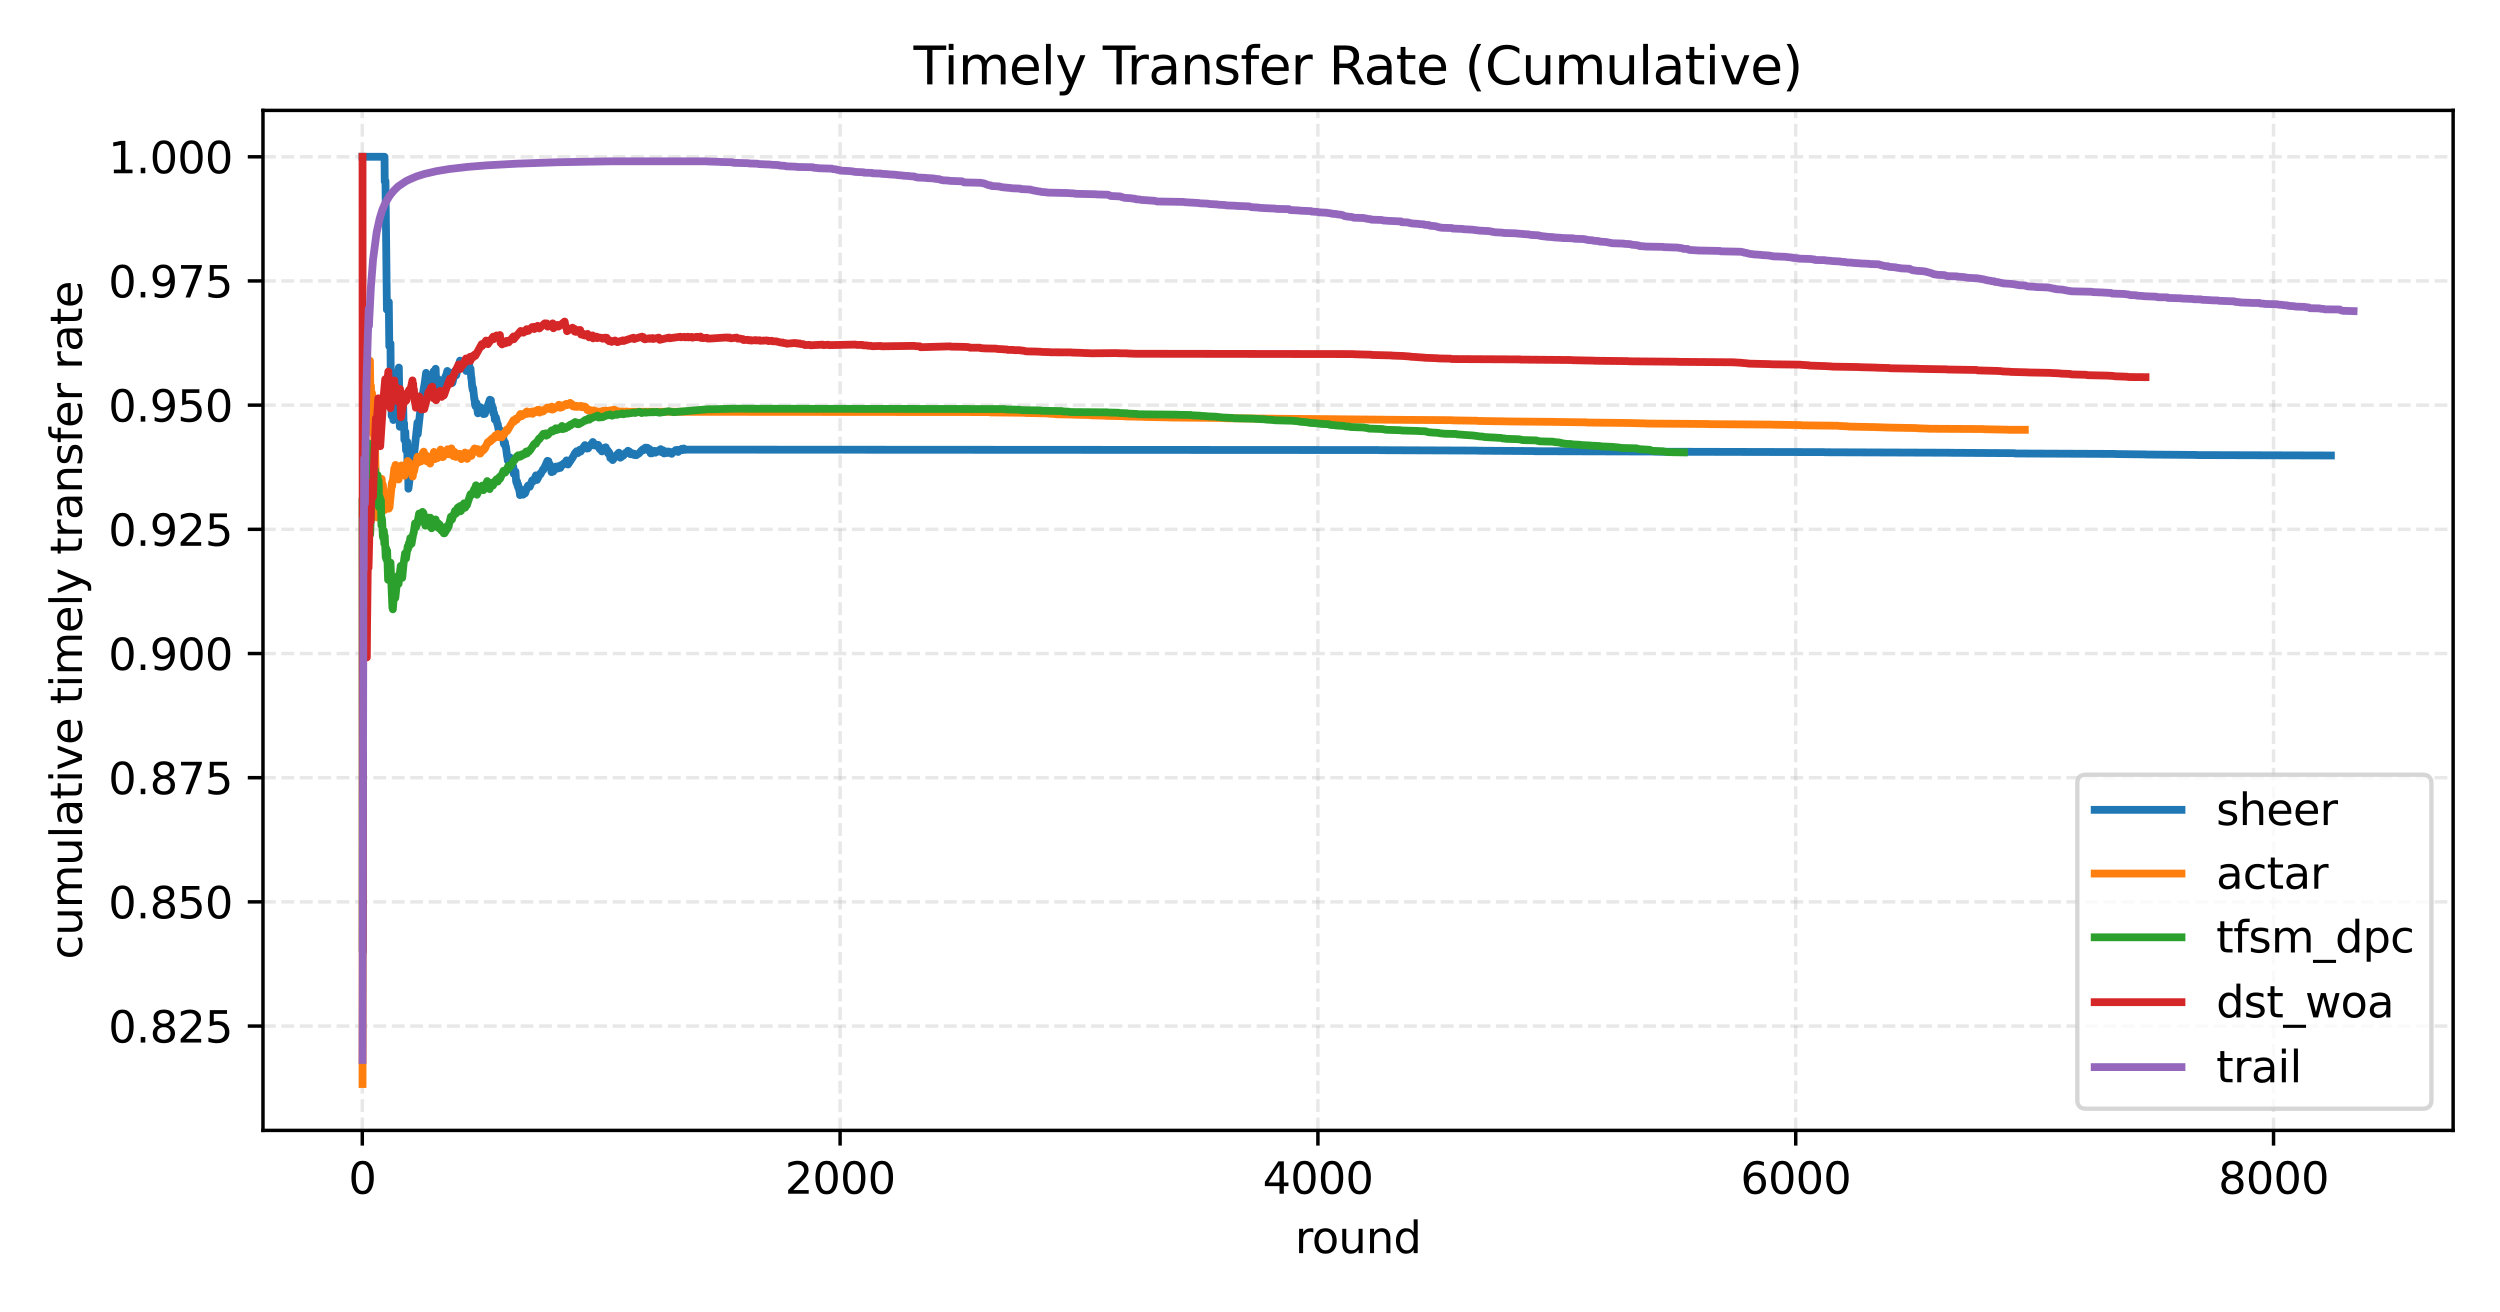 <?xml version="1.0" encoding="utf-8" standalone="no"?>
<!DOCTYPE svg PUBLIC "-//W3C//DTD SVG 1.1//EN"
  "http://www.w3.org/Graphics/SVG/1.1/DTD/svg11.dtd">
<svg xmlns:xlink="http://www.w3.org/1999/xlink" width="576pt" height="302.4pt" viewBox="0 0 576 302.4" xmlns="http://www.w3.org/2000/svg" version="1.1">
 <defs>
  <style type="text/css">*{stroke-linejoin: round; stroke-linecap: butt}</style>
 </defs>
 <g id="figure_1">
  <g id="patch_1">
   <path d="M 0 302.4 
L 576 302.4 
L 576 0 
L 0 0 
z
" style="fill: #ffffff"/>
  </g>
  <g id="axes_1">
   <g id="patch_2">
    <path d="M 60.59 260.44 
L 565.2 260.44 
L 565.2 25.44 
L 60.59 25.44 
z
" style="fill: #ffffff"/>
   </g>
   <g id="matplotlib.axis_1">
    <g id="xtick_1">
     <g id="line2d_1">
      <path d="M 83.472 260.44 
L 83.472 25.44 
" clip-path="url(#p43e6105724)" style="fill: none; stroke-dasharray: 2.96,1.28; stroke-dashoffset: 0; stroke: #b0b0b0; stroke-opacity: 0.3; stroke-width: 0.8"/>
     </g>
     <g id="line2d_2">
      <defs>
       <path id="m1ba92fd515" d="M 0 0 
L 0 3.5 
" style="stroke: #000000; stroke-width: 0.8"/>
      </defs>
      <g>
       <use xlink:href="#m1ba92fd515" x="83.472" y="260.44" style="stroke: #000000; stroke-width: 0.8"/>
      </g>
     </g>
     <g id="text_1">
      <!-- 0 -->
      <g transform="translate(80.291 275.038) scale(0.1 -0.1)">
       <defs>
        <path id="DejaVuSans-30" d="M 2034 4250 
Q 1547 4250 1301 3770 
Q 1056 3291 1056 2328 
Q 1056 1369 1301 889 
Q 1547 409 2034 409 
Q 2525 409 2770 889 
Q 3016 1369 3016 2328 
Q 3016 3291 2770 3770 
Q 2525 4250 2034 4250 
z
M 2034 4750 
Q 2819 4750 3233 4129 
Q 3647 3509 3647 2328 
Q 3647 1150 3233 529 
Q 2819 -91 2034 -91 
Q 1250 -91 836 529 
Q 422 1150 422 2328 
Q 422 3509 836 4129 
Q 1250 4750 2034 4750 
z
" transform="scale(0.016)"/>
       </defs>
       <use xlink:href="#DejaVuSans-30"/>
      </g>
     </g>
    </g>
    <g id="xtick_2">
     <g id="line2d_3">
      <path d="M 193.56 260.44 
L 193.56 25.44 
" clip-path="url(#p43e6105724)" style="fill: none; stroke-dasharray: 2.96,1.28; stroke-dashoffset: 0; stroke: #b0b0b0; stroke-opacity: 0.3; stroke-width: 0.8"/>
     </g>
     <g id="line2d_4">
      <g>
       <use xlink:href="#m1ba92fd515" x="193.56" y="260.44" style="stroke: #000000; stroke-width: 0.8"/>
      </g>
     </g>
     <g id="text_2">
      <!-- 2000 -->
      <g transform="translate(180.835 275.038) scale(0.1 -0.1)">
       <defs>
        <path id="DejaVuSans-32" d="M 1228 531 
L 3431 531 
L 3431 0 
L 469 0 
L 469 531 
Q 828 903 1448 1529 
Q 2069 2156 2228 2338 
Q 2531 2678 2651 2914 
Q 2772 3150 2772 3378 
Q 2772 3750 2511 3984 
Q 2250 4219 1831 4219 
Q 1534 4219 1204 4116 
Q 875 4013 500 3803 
L 500 4441 
Q 881 4594 1212 4672 
Q 1544 4750 1819 4750 
Q 2544 4750 2975 4387 
Q 3406 4025 3406 3419 
Q 3406 3131 3298 2873 
Q 3191 2616 2906 2266 
Q 2828 2175 2409 1742 
Q 1991 1309 1228 531 
z
" transform="scale(0.016)"/>
       </defs>
       <use xlink:href="#DejaVuSans-32"/>
       <use xlink:href="#DejaVuSans-30" x="63.623"/>
       <use xlink:href="#DejaVuSans-30" x="127.246"/>
       <use xlink:href="#DejaVuSans-30" x="190.869"/>
      </g>
     </g>
    </g>
    <g id="xtick_3">
     <g id="line2d_5">
      <path d="M 303.648 260.44 
L 303.648 25.44 
" clip-path="url(#p43e6105724)" style="fill: none; stroke-dasharray: 2.96,1.28; stroke-dashoffset: 0; stroke: #b0b0b0; stroke-opacity: 0.3; stroke-width: 0.8"/>
     </g>
     <g id="line2d_6">
      <g>
       <use xlink:href="#m1ba92fd515" x="303.648" y="260.44" style="stroke: #000000; stroke-width: 0.8"/>
      </g>
     </g>
     <g id="text_3">
      <!-- 4000 -->
      <g transform="translate(290.923 275.038) scale(0.1 -0.1)">
       <defs>
        <path id="DejaVuSans-34" d="M 2419 4116 
L 825 1625 
L 2419 1625 
L 2419 4116 
z
M 2253 4666 
L 3047 4666 
L 3047 1625 
L 3713 1625 
L 3713 1100 
L 3047 1100 
L 3047 0 
L 2419 0 
L 2419 1100 
L 313 1100 
L 313 1709 
L 2253 4666 
z
" transform="scale(0.016)"/>
       </defs>
       <use xlink:href="#DejaVuSans-34"/>
       <use xlink:href="#DejaVuSans-30" x="63.623"/>
       <use xlink:href="#DejaVuSans-30" x="127.246"/>
       <use xlink:href="#DejaVuSans-30" x="190.869"/>
      </g>
     </g>
    </g>
    <g id="xtick_4">
     <g id="line2d_7">
      <path d="M 413.736 260.44 
L 413.736 25.44 
" clip-path="url(#p43e6105724)" style="fill: none; stroke-dasharray: 2.96,1.28; stroke-dashoffset: 0; stroke: #b0b0b0; stroke-opacity: 0.3; stroke-width: 0.8"/>
     </g>
     <g id="line2d_8">
      <g>
       <use xlink:href="#m1ba92fd515" x="413.736" y="260.44" style="stroke: #000000; stroke-width: 0.8"/>
      </g>
     </g>
     <g id="text_4">
      <!-- 6000 -->
      <g transform="translate(401.011 275.038) scale(0.1 -0.1)">
       <defs>
        <path id="DejaVuSans-36" d="M 2113 2584 
Q 1688 2584 1439 2293 
Q 1191 2003 1191 1497 
Q 1191 994 1439 701 
Q 1688 409 2113 409 
Q 2538 409 2786 701 
Q 3034 994 3034 1497 
Q 3034 2003 2786 2293 
Q 2538 2584 2113 2584 
z
M 3366 4563 
L 3366 3988 
Q 3128 4100 2886 4159 
Q 2644 4219 2406 4219 
Q 1781 4219 1451 3797 
Q 1122 3375 1075 2522 
Q 1259 2794 1537 2939 
Q 1816 3084 2150 3084 
Q 2853 3084 3261 2657 
Q 3669 2231 3669 1497 
Q 3669 778 3244 343 
Q 2819 -91 2113 -91 
Q 1303 -91 875 529 
Q 447 1150 447 2328 
Q 447 3434 972 4092 
Q 1497 4750 2381 4750 
Q 2619 4750 2861 4703 
Q 3103 4656 3366 4563 
z
" transform="scale(0.016)"/>
       </defs>
       <use xlink:href="#DejaVuSans-36"/>
       <use xlink:href="#DejaVuSans-30" x="63.623"/>
       <use xlink:href="#DejaVuSans-30" x="127.246"/>
       <use xlink:href="#DejaVuSans-30" x="190.869"/>
      </g>
     </g>
    </g>
    <g id="xtick_5">
     <g id="line2d_9">
      <path d="M 523.823 260.44 
L 523.823 25.44 
" clip-path="url(#p43e6105724)" style="fill: none; stroke-dasharray: 2.96,1.28; stroke-dashoffset: 0; stroke: #b0b0b0; stroke-opacity: 0.3; stroke-width: 0.8"/>
     </g>
     <g id="line2d_10">
      <g>
       <use xlink:href="#m1ba92fd515" x="523.823" y="260.44" style="stroke: #000000; stroke-width: 0.8"/>
      </g>
     </g>
     <g id="text_5">
      <!-- 8000 -->
      <g transform="translate(511.098 275.038) scale(0.1 -0.1)">
       <defs>
        <path id="DejaVuSans-38" d="M 2034 2216 
Q 1584 2216 1326 1975 
Q 1069 1734 1069 1313 
Q 1069 891 1326 650 
Q 1584 409 2034 409 
Q 2484 409 2743 651 
Q 3003 894 3003 1313 
Q 3003 1734 2745 1975 
Q 2488 2216 2034 2216 
z
M 1403 2484 
Q 997 2584 770 2862 
Q 544 3141 544 3541 
Q 544 4100 942 4425 
Q 1341 4750 2034 4750 
Q 2731 4750 3128 4425 
Q 3525 4100 3525 3541 
Q 3525 3141 3298 2862 
Q 3072 2584 2669 2484 
Q 3125 2378 3379 2068 
Q 3634 1759 3634 1313 
Q 3634 634 3220 271 
Q 2806 -91 2034 -91 
Q 1263 -91 848 271 
Q 434 634 434 1313 
Q 434 1759 690 2068 
Q 947 2378 1403 2484 
z
M 1172 3481 
Q 1172 3119 1398 2916 
Q 1625 2713 2034 2713 
Q 2441 2713 2670 2916 
Q 2900 3119 2900 3481 
Q 2900 3844 2670 4047 
Q 2441 4250 2034 4250 
Q 1625 4250 1398 4047 
Q 1172 3844 1172 3481 
z
" transform="scale(0.016)"/>
       </defs>
       <use xlink:href="#DejaVuSans-38"/>
       <use xlink:href="#DejaVuSans-30" x="63.623"/>
       <use xlink:href="#DejaVuSans-30" x="127.246"/>
       <use xlink:href="#DejaVuSans-30" x="190.869"/>
      </g>
     </g>
    </g>
    <g id="text_6">
     <!-- round -->
     <g transform="translate(298.381 288.717) scale(0.1 -0.1)">
      <defs>
       <path id="DejaVuSans-72" d="M 2631 2963 
Q 2534 3019 2420 3045 
Q 2306 3072 2169 3072 
Q 1681 3072 1420 2755 
Q 1159 2438 1159 1844 
L 1159 0 
L 581 0 
L 581 3500 
L 1159 3500 
L 1159 2956 
Q 1341 3275 1631 3429 
Q 1922 3584 2338 3584 
Q 2397 3584 2469 3576 
Q 2541 3569 2628 3553 
L 2631 2963 
z
" transform="scale(0.016)"/>
       <path id="DejaVuSans-6f" d="M 1959 3097 
Q 1497 3097 1228 2736 
Q 959 2375 959 1747 
Q 959 1119 1226 758 
Q 1494 397 1959 397 
Q 2419 397 2687 759 
Q 2956 1122 2956 1747 
Q 2956 2369 2687 2733 
Q 2419 3097 1959 3097 
z
M 1959 3584 
Q 2709 3584 3137 3096 
Q 3566 2609 3566 1747 
Q 3566 888 3137 398 
Q 2709 -91 1959 -91 
Q 1206 -91 779 398 
Q 353 888 353 1747 
Q 353 2609 779 3096 
Q 1206 3584 1959 3584 
z
" transform="scale(0.016)"/>
       <path id="DejaVuSans-75" d="M 544 1381 
L 544 3500 
L 1119 3500 
L 1119 1403 
Q 1119 906 1312 657 
Q 1506 409 1894 409 
Q 2359 409 2629 706 
Q 2900 1003 2900 1516 
L 2900 3500 
L 3475 3500 
L 3475 0 
L 2900 0 
L 2900 538 
Q 2691 219 2414 64 
Q 2138 -91 1772 -91 
Q 1169 -91 856 284 
Q 544 659 544 1381 
z
M 1991 3584 
L 1991 3584 
z
" transform="scale(0.016)"/>
       <path id="DejaVuSans-6e" d="M 3513 2113 
L 3513 0 
L 2938 0 
L 2938 2094 
Q 2938 2591 2744 2837 
Q 2550 3084 2163 3084 
Q 1697 3084 1428 2787 
Q 1159 2491 1159 1978 
L 1159 0 
L 581 0 
L 581 3500 
L 1159 3500 
L 1159 2956 
Q 1366 3272 1645 3428 
Q 1925 3584 2291 3584 
Q 2894 3584 3203 3211 
Q 3513 2838 3513 2113 
z
" transform="scale(0.016)"/>
       <path id="DejaVuSans-64" d="M 2906 2969 
L 2906 4863 
L 3481 4863 
L 3481 0 
L 2906 0 
L 2906 525 
Q 2725 213 2448 61 
Q 2172 -91 1784 -91 
Q 1150 -91 751 415 
Q 353 922 353 1747 
Q 353 2572 751 3078 
Q 1150 3584 1784 3584 
Q 2172 3584 2448 3432 
Q 2725 3281 2906 2969 
z
M 947 1747 
Q 947 1113 1208 752 
Q 1469 391 1925 391 
Q 2381 391 2643 752 
Q 2906 1113 2906 1747 
Q 2906 2381 2643 2742 
Q 2381 3103 1925 3103 
Q 1469 3103 1208 2742 
Q 947 2381 947 1747 
z
" transform="scale(0.016)"/>
      </defs>
      <use xlink:href="#DejaVuSans-72"/>
      <use xlink:href="#DejaVuSans-6f" x="38.863"/>
      <use xlink:href="#DejaVuSans-75" x="100.045"/>
      <use xlink:href="#DejaVuSans-6e" x="163.424"/>
      <use xlink:href="#DejaVuSans-64" x="226.803"/>
     </g>
    </g>
   </g>
   <g id="matplotlib.axis_2">
    <g id="ytick_1">
     <g id="line2d_11">
      <path d="M 60.59 236.406 
L 565.2 236.406 
" clip-path="url(#p43e6105724)" style="fill: none; stroke-dasharray: 2.96,1.28; stroke-dashoffset: 0; stroke: #b0b0b0; stroke-opacity: 0.3; stroke-width: 0.8"/>
     </g>
     <g id="line2d_12">
      <defs>
       <path id="m445d6b2764" d="M 0 0 
L -3.5 0 
" style="stroke: #000000; stroke-width: 0.8"/>
      </defs>
      <g>
       <use xlink:href="#m445d6b2764" x="60.59" y="236.406" style="stroke: #000000; stroke-width: 0.8"/>
      </g>
     </g>
     <g id="text_7">
      <!-- 0.825 -->
      <g transform="translate(24.962 240.205) scale(0.1 -0.1)">
       <defs>
        <path id="DejaVuSans-2e" d="M 684 794 
L 1344 794 
L 1344 0 
L 684 0 
L 684 794 
z
" transform="scale(0.016)"/>
        <path id="DejaVuSans-35" d="M 691 4666 
L 3169 4666 
L 3169 4134 
L 1269 4134 
L 1269 2991 
Q 1406 3038 1543 3061 
Q 1681 3084 1819 3084 
Q 2600 3084 3056 2656 
Q 3513 2228 3513 1497 
Q 3513 744 3044 326 
Q 2575 -91 1722 -91 
Q 1428 -91 1123 -41 
Q 819 9 494 109 
L 494 744 
Q 775 591 1075 516 
Q 1375 441 1709 441 
Q 2250 441 2565 725 
Q 2881 1009 2881 1497 
Q 2881 1984 2565 2268 
Q 2250 2553 1709 2553 
Q 1456 2553 1204 2497 
Q 953 2441 691 2322 
L 691 4666 
z
" transform="scale(0.016)"/>
       </defs>
       <use xlink:href="#DejaVuSans-30"/>
       <use xlink:href="#DejaVuSans-2e" x="63.623"/>
       <use xlink:href="#DejaVuSans-38" x="95.41"/>
       <use xlink:href="#DejaVuSans-32" x="159.033"/>
       <use xlink:href="#DejaVuSans-35" x="222.656"/>
      </g>
     </g>
    </g>
    <g id="ytick_2">
     <g id="line2d_13">
      <path d="M 60.59 207.794 
L 565.2 207.794 
" clip-path="url(#p43e6105724)" style="fill: none; stroke-dasharray: 2.96,1.28; stroke-dashoffset: 0; stroke: #b0b0b0; stroke-opacity: 0.3; stroke-width: 0.8"/>
     </g>
     <g id="line2d_14">
      <g>
       <use xlink:href="#m445d6b2764" x="60.59" y="207.794" style="stroke: #000000; stroke-width: 0.8"/>
      </g>
     </g>
     <g id="text_8">
      <!-- 0.850 -->
      <g transform="translate(24.962 211.593) scale(0.1 -0.1)">
       <use xlink:href="#DejaVuSans-30"/>
       <use xlink:href="#DejaVuSans-2e" x="63.623"/>
       <use xlink:href="#DejaVuSans-38" x="95.41"/>
       <use xlink:href="#DejaVuSans-35" x="159.033"/>
       <use xlink:href="#DejaVuSans-30" x="222.656"/>
      </g>
     </g>
    </g>
    <g id="ytick_3">
     <g id="line2d_15">
      <path d="M 60.59 179.182 
L 565.2 179.182 
" clip-path="url(#p43e6105724)" style="fill: none; stroke-dasharray: 2.96,1.28; stroke-dashoffset: 0; stroke: #b0b0b0; stroke-opacity: 0.3; stroke-width: 0.8"/>
     </g>
     <g id="line2d_16">
      <g>
       <use xlink:href="#m445d6b2764" x="60.59" y="179.182" style="stroke: #000000; stroke-width: 0.8"/>
      </g>
     </g>
     <g id="text_9">
      <!-- 0.875 -->
      <g transform="translate(24.962 182.981) scale(0.1 -0.1)">
       <defs>
        <path id="DejaVuSans-37" d="M 525 4666 
L 3525 4666 
L 3525 4397 
L 1831 0 
L 1172 0 
L 2766 4134 
L 525 4134 
L 525 4666 
z
" transform="scale(0.016)"/>
       </defs>
       <use xlink:href="#DejaVuSans-30"/>
       <use xlink:href="#DejaVuSans-2e" x="63.623"/>
       <use xlink:href="#DejaVuSans-38" x="95.41"/>
       <use xlink:href="#DejaVuSans-37" x="159.033"/>
       <use xlink:href="#DejaVuSans-35" x="222.656"/>
      </g>
     </g>
    </g>
    <g id="ytick_4">
     <g id="line2d_17">
      <path d="M 60.59 150.57 
L 565.2 150.57 
" clip-path="url(#p43e6105724)" style="fill: none; stroke-dasharray: 2.96,1.28; stroke-dashoffset: 0; stroke: #b0b0b0; stroke-opacity: 0.3; stroke-width: 0.8"/>
     </g>
     <g id="line2d_18">
      <g>
       <use xlink:href="#m445d6b2764" x="60.59" y="150.57" style="stroke: #000000; stroke-width: 0.8"/>
      </g>
     </g>
     <g id="text_10">
      <!-- 0.900 -->
      <g transform="translate(24.962 154.369) scale(0.1 -0.1)">
       <defs>
        <path id="DejaVuSans-39" d="M 703 97 
L 703 672 
Q 941 559 1184 500 
Q 1428 441 1663 441 
Q 2288 441 2617 861 
Q 2947 1281 2994 2138 
Q 2813 1869 2534 1725 
Q 2256 1581 1919 1581 
Q 1219 1581 811 2004 
Q 403 2428 403 3163 
Q 403 3881 828 4315 
Q 1253 4750 1959 4750 
Q 2769 4750 3195 4129 
Q 3622 3509 3622 2328 
Q 3622 1225 3098 567 
Q 2575 -91 1691 -91 
Q 1453 -91 1209 -44 
Q 966 3 703 97 
z
M 1959 2075 
Q 2384 2075 2632 2365 
Q 2881 2656 2881 3163 
Q 2881 3666 2632 3958 
Q 2384 4250 1959 4250 
Q 1534 4250 1286 3958 
Q 1038 3666 1038 3163 
Q 1038 2656 1286 2365 
Q 1534 2075 1959 2075 
z
" transform="scale(0.016)"/>
       </defs>
       <use xlink:href="#DejaVuSans-30"/>
       <use xlink:href="#DejaVuSans-2e" x="63.623"/>
       <use xlink:href="#DejaVuSans-39" x="95.41"/>
       <use xlink:href="#DejaVuSans-30" x="159.033"/>
       <use xlink:href="#DejaVuSans-30" x="222.656"/>
      </g>
     </g>
    </g>
    <g id="ytick_5">
     <g id="line2d_19">
      <path d="M 60.59 121.958 
L 565.2 121.958 
" clip-path="url(#p43e6105724)" style="fill: none; stroke-dasharray: 2.96,1.28; stroke-dashoffset: 0; stroke: #b0b0b0; stroke-opacity: 0.3; stroke-width: 0.8"/>
     </g>
     <g id="line2d_20">
      <g>
       <use xlink:href="#m445d6b2764" x="60.59" y="121.958" style="stroke: #000000; stroke-width: 0.8"/>
      </g>
     </g>
     <g id="text_11">
      <!-- 0.925 -->
      <g transform="translate(24.962 125.757) scale(0.1 -0.1)">
       <use xlink:href="#DejaVuSans-30"/>
       <use xlink:href="#DejaVuSans-2e" x="63.623"/>
       <use xlink:href="#DejaVuSans-39" x="95.41"/>
       <use xlink:href="#DejaVuSans-32" x="159.033"/>
       <use xlink:href="#DejaVuSans-35" x="222.656"/>
      </g>
     </g>
    </g>
    <g id="ytick_6">
     <g id="line2d_21">
      <path d="M 60.59 93.346 
L 565.2 93.346 
" clip-path="url(#p43e6105724)" style="fill: none; stroke-dasharray: 2.96,1.28; stroke-dashoffset: 0; stroke: #b0b0b0; stroke-opacity: 0.3; stroke-width: 0.8"/>
     </g>
     <g id="line2d_22">
      <g>
       <use xlink:href="#m445d6b2764" x="60.59" y="93.346" style="stroke: #000000; stroke-width: 0.8"/>
      </g>
     </g>
     <g id="text_12">
      <!-- 0.950 -->
      <g transform="translate(24.962 97.145) scale(0.1 -0.1)">
       <use xlink:href="#DejaVuSans-30"/>
       <use xlink:href="#DejaVuSans-2e" x="63.623"/>
       <use xlink:href="#DejaVuSans-39" x="95.41"/>
       <use xlink:href="#DejaVuSans-35" x="159.033"/>
       <use xlink:href="#DejaVuSans-30" x="222.656"/>
      </g>
     </g>
    </g>
    <g id="ytick_7">
     <g id="line2d_23">
      <path d="M 60.59 64.734 
L 565.2 64.734 
" clip-path="url(#p43e6105724)" style="fill: none; stroke-dasharray: 2.96,1.28; stroke-dashoffset: 0; stroke: #b0b0b0; stroke-opacity: 0.3; stroke-width: 0.8"/>
     </g>
     <g id="line2d_24">
      <g>
       <use xlink:href="#m445d6b2764" x="60.59" y="64.734" style="stroke: #000000; stroke-width: 0.8"/>
      </g>
     </g>
     <g id="text_13">
      <!-- 0.975 -->
      <g transform="translate(24.962 68.533) scale(0.1 -0.1)">
       <use xlink:href="#DejaVuSans-30"/>
       <use xlink:href="#DejaVuSans-2e" x="63.623"/>
       <use xlink:href="#DejaVuSans-39" x="95.41"/>
       <use xlink:href="#DejaVuSans-37" x="159.033"/>
       <use xlink:href="#DejaVuSans-35" x="222.656"/>
      </g>
     </g>
    </g>
    <g id="ytick_8">
     <g id="line2d_25">
      <path d="M 60.59 36.122 
L 565.2 36.122 
" clip-path="url(#p43e6105724)" style="fill: none; stroke-dasharray: 2.96,1.28; stroke-dashoffset: 0; stroke: #b0b0b0; stroke-opacity: 0.3; stroke-width: 0.8"/>
     </g>
     <g id="line2d_26">
      <g>
       <use xlink:href="#m445d6b2764" x="60.59" y="36.122" style="stroke: #000000; stroke-width: 0.8"/>
      </g>
     </g>
     <g id="text_14">
      <!-- 1.000 -->
      <g transform="translate(24.962 39.921) scale(0.1 -0.1)">
       <defs>
        <path id="DejaVuSans-31" d="M 794 531 
L 1825 531 
L 1825 4091 
L 703 3866 
L 703 4441 
L 1819 4666 
L 2450 4666 
L 2450 531 
L 3481 531 
L 3481 0 
L 794 0 
L 794 531 
z
" transform="scale(0.016)"/>
       </defs>
       <use xlink:href="#DejaVuSans-31"/>
       <use xlink:href="#DejaVuSans-2e" x="63.623"/>
       <use xlink:href="#DejaVuSans-30" x="95.41"/>
       <use xlink:href="#DejaVuSans-30" x="159.033"/>
       <use xlink:href="#DejaVuSans-30" x="222.656"/>
      </g>
     </g>
    </g>
    <g id="text_15">
     <!-- cumulative timely transfer rate -->
     <g transform="translate(18.882 221.049) rotate(-90) scale(0.1 -0.1)">
      <defs>
       <path id="DejaVuSans-63" d="M 3122 3366 
L 3122 2828 
Q 2878 2963 2633 3030 
Q 2388 3097 2138 3097 
Q 1578 3097 1268 2742 
Q 959 2388 959 1747 
Q 959 1106 1268 751 
Q 1578 397 2138 397 
Q 2388 397 2633 464 
Q 2878 531 3122 666 
L 3122 134 
Q 2881 22 2623 -34 
Q 2366 -91 2075 -91 
Q 1284 -91 818 406 
Q 353 903 353 1747 
Q 353 2603 823 3093 
Q 1294 3584 2113 3584 
Q 2378 3584 2631 3529 
Q 2884 3475 3122 3366 
z
" transform="scale(0.016)"/>
       <path id="DejaVuSans-6d" d="M 3328 2828 
Q 3544 3216 3844 3400 
Q 4144 3584 4550 3584 
Q 5097 3584 5394 3201 
Q 5691 2819 5691 2113 
L 5691 0 
L 5113 0 
L 5113 2094 
Q 5113 2597 4934 2840 
Q 4756 3084 4391 3084 
Q 3944 3084 3684 2787 
Q 3425 2491 3425 1978 
L 3425 0 
L 2847 0 
L 2847 2094 
Q 2847 2600 2669 2842 
Q 2491 3084 2119 3084 
Q 1678 3084 1418 2786 
Q 1159 2488 1159 1978 
L 1159 0 
L 581 0 
L 581 3500 
L 1159 3500 
L 1159 2956 
Q 1356 3278 1631 3431 
Q 1906 3584 2284 3584 
Q 2666 3584 2933 3390 
Q 3200 3197 3328 2828 
z
" transform="scale(0.016)"/>
       <path id="DejaVuSans-6c" d="M 603 4863 
L 1178 4863 
L 1178 0 
L 603 0 
L 603 4863 
z
" transform="scale(0.016)"/>
       <path id="DejaVuSans-61" d="M 2194 1759 
Q 1497 1759 1228 1600 
Q 959 1441 959 1056 
Q 959 750 1161 570 
Q 1363 391 1709 391 
Q 2188 391 2477 730 
Q 2766 1069 2766 1631 
L 2766 1759 
L 2194 1759 
z
M 3341 1997 
L 3341 0 
L 2766 0 
L 2766 531 
Q 2569 213 2275 61 
Q 1981 -91 1556 -91 
Q 1019 -91 701 211 
Q 384 513 384 1019 
Q 384 1609 779 1909 
Q 1175 2209 1959 2209 
L 2766 2209 
L 2766 2266 
Q 2766 2663 2505 2880 
Q 2244 3097 1772 3097 
Q 1472 3097 1187 3025 
Q 903 2953 641 2809 
L 641 3341 
Q 956 3463 1253 3523 
Q 1550 3584 1831 3584 
Q 2591 3584 2966 3190 
Q 3341 2797 3341 1997 
z
" transform="scale(0.016)"/>
       <path id="DejaVuSans-74" d="M 1172 4494 
L 1172 3500 
L 2356 3500 
L 2356 3053 
L 1172 3053 
L 1172 1153 
Q 1172 725 1289 603 
Q 1406 481 1766 481 
L 2356 481 
L 2356 0 
L 1766 0 
Q 1100 0 847 248 
Q 594 497 594 1153 
L 594 3053 
L 172 3053 
L 172 3500 
L 594 3500 
L 594 4494 
L 1172 4494 
z
" transform="scale(0.016)"/>
       <path id="DejaVuSans-69" d="M 603 3500 
L 1178 3500 
L 1178 0 
L 603 0 
L 603 3500 
z
M 603 4863 
L 1178 4863 
L 1178 4134 
L 603 4134 
L 603 4863 
z
" transform="scale(0.016)"/>
       <path id="DejaVuSans-76" d="M 191 3500 
L 800 3500 
L 1894 563 
L 2988 3500 
L 3597 3500 
L 2284 0 
L 1503 0 
L 191 3500 
z
" transform="scale(0.016)"/>
       <path id="DejaVuSans-65" d="M 3597 1894 
L 3597 1613 
L 953 1613 
Q 991 1019 1311 708 
Q 1631 397 2203 397 
Q 2534 397 2845 478 
Q 3156 559 3463 722 
L 3463 178 
Q 3153 47 2828 -22 
Q 2503 -91 2169 -91 
Q 1331 -91 842 396 
Q 353 884 353 1716 
Q 353 2575 817 3079 
Q 1281 3584 2069 3584 
Q 2775 3584 3186 3129 
Q 3597 2675 3597 1894 
z
M 3022 2063 
Q 3016 2534 2758 2815 
Q 2500 3097 2075 3097 
Q 1594 3097 1305 2825 
Q 1016 2553 972 2059 
L 3022 2063 
z
" transform="scale(0.016)"/>
       <path id="DejaVuSans-20" transform="scale(0.016)"/>
       <path id="DejaVuSans-79" d="M 2059 -325 
Q 1816 -950 1584 -1140 
Q 1353 -1331 966 -1331 
L 506 -1331 
L 506 -850 
L 844 -850 
Q 1081 -850 1212 -737 
Q 1344 -625 1503 -206 
L 1606 56 
L 191 3500 
L 800 3500 
L 1894 763 
L 2988 3500 
L 3597 3500 
L 2059 -325 
z
" transform="scale(0.016)"/>
       <path id="DejaVuSans-73" d="M 2834 3397 
L 2834 2853 
Q 2591 2978 2328 3040 
Q 2066 3103 1784 3103 
Q 1356 3103 1142 2972 
Q 928 2841 928 2578 
Q 928 2378 1081 2264 
Q 1234 2150 1697 2047 
L 1894 2003 
Q 2506 1872 2764 1633 
Q 3022 1394 3022 966 
Q 3022 478 2636 193 
Q 2250 -91 1575 -91 
Q 1294 -91 989 -36 
Q 684 19 347 128 
L 347 722 
Q 666 556 975 473 
Q 1284 391 1588 391 
Q 1994 391 2212 530 
Q 2431 669 2431 922 
Q 2431 1156 2273 1281 
Q 2116 1406 1581 1522 
L 1381 1569 
Q 847 1681 609 1914 
Q 372 2147 372 2553 
Q 372 3047 722 3315 
Q 1072 3584 1716 3584 
Q 2034 3584 2315 3537 
Q 2597 3491 2834 3397 
z
" transform="scale(0.016)"/>
       <path id="DejaVuSans-66" d="M 2375 4863 
L 2375 4384 
L 1825 4384 
Q 1516 4384 1395 4259 
Q 1275 4134 1275 3809 
L 1275 3500 
L 2222 3500 
L 2222 3053 
L 1275 3053 
L 1275 0 
L 697 0 
L 697 3053 
L 147 3053 
L 147 3500 
L 697 3500 
L 697 3744 
Q 697 4328 969 4595 
Q 1241 4863 1831 4863 
L 2375 4863 
z
" transform="scale(0.016)"/>
      </defs>
      <use xlink:href="#DejaVuSans-63"/>
      <use xlink:href="#DejaVuSans-75" x="54.98"/>
      <use xlink:href="#DejaVuSans-6d" x="118.359"/>
      <use xlink:href="#DejaVuSans-75" x="215.771"/>
      <use xlink:href="#DejaVuSans-6c" x="279.15"/>
      <use xlink:href="#DejaVuSans-61" x="306.934"/>
      <use xlink:href="#DejaVuSans-74" x="368.213"/>
      <use xlink:href="#DejaVuSans-69" x="407.422"/>
      <use xlink:href="#DejaVuSans-76" x="435.205"/>
      <use xlink:href="#DejaVuSans-65" x="494.385"/>
      <use xlink:href="#DejaVuSans-20" x="555.908"/>
      <use xlink:href="#DejaVuSans-74" x="587.695"/>
      <use xlink:href="#DejaVuSans-69" x="626.904"/>
      <use xlink:href="#DejaVuSans-6d" x="654.688"/>
      <use xlink:href="#DejaVuSans-65" x="752.1"/>
      <use xlink:href="#DejaVuSans-6c" x="813.623"/>
      <use xlink:href="#DejaVuSans-79" x="841.406"/>
      <use xlink:href="#DejaVuSans-20" x="900.586"/>
      <use xlink:href="#DejaVuSans-74" x="932.373"/>
      <use xlink:href="#DejaVuSans-72" x="971.582"/>
      <use xlink:href="#DejaVuSans-61" x="1012.695"/>
      <use xlink:href="#DejaVuSans-6e" x="1073.975"/>
      <use xlink:href="#DejaVuSans-73" x="1137.354"/>
      <use xlink:href="#DejaVuSans-66" x="1189.453"/>
      <use xlink:href="#DejaVuSans-65" x="1224.658"/>
      <use xlink:href="#DejaVuSans-72" x="1286.182"/>
      <use xlink:href="#DejaVuSans-20" x="1327.295"/>
      <use xlink:href="#DejaVuSans-72" x="1359.082"/>
      <use xlink:href="#DejaVuSans-61" x="1400.195"/>
      <use xlink:href="#DejaVuSans-74" x="1461.475"/>
      <use xlink:href="#DejaVuSans-65" x="1500.684"/>
     </g>
    </g>
   </g>
   <g id="line2d_27">
    <path d="M 83.527 36.122 
L 88.591 36.122 
L 88.646 41.825 
L 88.756 41.753 
L 88.811 41.714 
L 89.141 71.35 
L 89.417 70.336 
L 89.582 69.586 
L 89.692 79.776 
L 89.857 79.526 
L 89.912 79.495 
L 89.967 79.157 
L 90.022 85.567 
L 90.132 85.498 
L 90.242 95.817 
L 90.352 95.489 
L 90.572 93.651 
L 90.627 96.774 
L 90.683 96.279 
L 91.178 90.929 
L 91.894 84.688 
L 92.114 98.328 
L 92.884 93.109 
L 92.994 98.153 
L 93.049 97.902 
L 93.104 97.529 
L 93.16 101.325 
L 93.215 100.88 
L 93.38 99.485 
L 93.545 103.741 
L 93.82 101.781 
L 93.875 106.362 
L 93.93 105.826 
L 93.985 105.408 
L 94.04 106.943 
L 94.095 112.6 
L 94.15 112.197 
L 95.086 104.509 
L 95.141 107.091 
L 95.196 106.551 
L 96.187 97.363 
L 96.242 100.046 
L 96.297 99.488 
L 96.958 93.561 
L 97.893 88.018 
L 98.169 85.905 
L 98.389 89.959 
L 98.774 87.678 
L 98.829 89.12 
L 98.884 88.888 
L 99.159 87.24 
L 99.214 89.134 
L 99.269 88.884 
L 99.49 87.903 
L 99.93 85.514 
L 99.985 86.745 
L 100.04 86.491 
L 100.37 84.962 
L 100.535 89.574 
L 100.921 87.33 
L 101.086 87.878 
L 101.141 88.113 
L 101.196 87.885 
L 101.251 87.667 
L 101.361 88.602 
L 101.416 88.272 
L 101.581 89.025 
L 101.636 88.744 
L 101.746 89.551 
L 101.801 89.318 
L 102.407 87.324 
L 102.847 86.296 
L 103.067 85.471 
L 103.122 87.674 
L 103.178 87.546 
L 103.563 86.38 
L 103.728 85.882 
L 103.838 87.968 
L 103.893 87.812 
L 104.113 87.217 
L 104.223 88.219 
L 104.278 88.033 
L 104.884 85.409 
L 105.049 86.167 
L 105.104 86.471 
L 105.159 86.256 
L 105.985 83.088 
L 106.095 83.192 
L 106.26 84.261 
L 106.315 84.84 
L 106.37 84.634 
L 106.81 83.369 
L 107.031 84.743 
L 107.251 84.19 
L 107.416 85.471 
L 107.471 85.318 
L 108.076 83.533 
L 108.187 85.459 
L 108.242 85.356 
L 108.407 84.95 
L 108.572 87.14 
L 108.627 87.041 
L 108.792 89.158 
L 108.847 89.001 
L 108.902 89.792 
L 108.957 89.671 
L 109.012 89.457 
L 109.287 92.061 
L 109.342 91.908 
L 109.453 93.271 
L 109.508 93.049 
L 109.563 93.611 
L 109.618 93.426 
L 109.783 92.858 
L 110.113 95.228 
L 110.223 95.025 
L 110.608 93.776 
L 110.774 94.67 
L 110.994 93.991 
L 111.049 94.137 
L 111.269 95.222 
L 111.324 95.108 
L 111.379 95.409 
L 111.434 95.303 
L 111.654 94.846 
L 111.709 95.356 
L 111.764 95.154 
L 112.425 93.384 
L 112.865 92.091 
L 112.92 92.599 
L 112.975 92.431 
L 113.085 92.195 
L 113.196 93.491 
L 113.251 93.378 
L 113.306 93.254 
L 113.471 94.27 
L 113.526 94.146 
L 113.581 94.051 
L 113.691 95.293 
L 113.801 95.079 
L 113.911 95.596 
L 114.021 96.691 
L 114.076 96.578 
L 114.241 96.16 
L 114.296 96.39 
L 114.627 97.879 
L 114.682 97.706 
L 114.847 98.885 
L 114.902 98.725 
L 115.012 99.398 
L 115.067 99.278 
L 115.177 99.058 
L 115.342 100.436 
L 115.672 99.896 
L 115.838 99.665 
L 116.058 101.948 
L 116.113 102.327 
L 116.168 102.232 
L 116.333 101.889 
L 116.498 102.984 
L 116.553 102.858 
L 116.828 105.08 
L 116.883 105.002 
L 116.994 106.117 
L 117.049 105.987 
L 117.269 105.466 
L 117.324 105.67 
L 117.379 105.613 
L 117.489 105.387 
L 117.654 107.173 
L 117.709 107.096 
L 117.929 108.317 
L 118.26 107.5 
L 118.37 109.182 
L 118.425 109.052 
L 118.48 108.913 
L 118.535 109.188 
L 118.59 109.076 
L 118.755 108.63 
L 118.92 110.944 
L 118.975 110.795 
L 119.03 111.276 
L 119.085 111.107 
L 119.14 110.94 
L 119.25 111.92 
L 119.305 111.756 
L 119.36 111.567 
L 119.415 112.398 
L 119.471 112.246 
L 119.526 112.136 
L 119.691 113.312 
L 119.746 113.152 
L 119.801 114.069 
L 119.856 113.899 
L 120.241 112.929 
L 120.296 113.173 
L 120.351 113.065 
L 120.406 112.907 
L 120.516 113.981 
L 120.571 113.837 
L 120.792 113.435 
L 120.847 113.505 
L 120.902 113.356 
L 120.957 113.688 
L 121.012 113.582 
L 121.562 112.021 
L 121.617 112.04 
L 121.672 111.871 
L 121.727 112.22 
L 121.782 112.029 
L 121.892 111.757 
L 122.058 112.16 
L 122.608 110.685 
L 122.663 110.933 
L 122.718 110.788 
L 122.773 110.65 
L 122.828 110.922 
L 122.883 110.761 
L 122.993 110.428 
L 123.048 110.476 
L 123.103 110.525 
L 123.489 109.516 
L 123.709 110.585 
L 124.48 109.078 
L 124.535 109.28 
L 124.59 109.159 
L 125.14 108.109 
L 125.195 108.268 
L 125.25 108.149 
L 125.746 107.072 
L 126.131 106.177 
L 126.186 106.584 
L 126.241 106.498 
L 126.351 106.25 
L 126.571 107.158 
L 126.626 107.029 
L 126.681 106.971 
L 126.846 107.837 
L 126.957 107.591 
L 127.067 108.783 
L 127.177 108.612 
L 127.342 108.283 
L 127.452 108.663 
L 127.507 108.549 
L 128.057 107.5 
L 128.112 108.043 
L 128.167 107.92 
L 128.388 107.478 
L 128.443 107.952 
L 128.498 107.849 
L 128.608 107.596 
L 128.663 107.716 
L 128.718 107.894 
L 128.773 107.775 
L 129.048 107.258 
L 129.103 107.803 
L 129.158 107.667 
L 129.489 107.072 
L 129.599 107.057 
L 129.654 106.965 
L 129.709 107.099 
L 129.764 107.019 
L 129.929 106.73 
L 129.984 106.843 
L 130.039 106.896 
L 130.534 106.075 
L 130.644 106.474 
L 130.755 106.248 
L 130.865 107.027 
L 130.92 106.937 
L 131.966 105.358 
L 132.516 104.357 
L 132.901 103.945 
L 133.011 104.238 
L 133.066 104.16 
L 133.176 104.381 
L 133.232 104.284 
L 133.617 103.606 
L 133.782 104.041 
L 134.277 103.233 
L 134.773 102.551 
L 134.883 102.674 
L 134.993 103.22 
L 135.048 103.124 
L 135.103 103.042 
L 135.213 103.347 
L 135.268 103.267 
L 135.433 103.067 
L 135.488 103.322 
L 135.543 103.212 
L 136.259 102.283 
L 136.479 102.026 
L 136.589 101.836 
L 136.644 101.962 
L 136.699 102.381 
L 136.754 102.314 
L 136.864 102.159 
L 136.975 102.631 
L 137.03 102.538 
L 137.14 102.366 
L 137.195 102.564 
L 137.25 102.529 
L 137.305 102.428 
L 137.47 102.746 
L 137.635 102.514 
L 137.69 102.676 
L 137.745 102.58 
L 137.8 102.49 
L 137.855 102.556 
L 138.185 103.492 
L 138.241 103.401 
L 138.351 103.235 
L 138.681 104.007 
L 139.286 103.15 
L 139.341 103.116 
L 139.396 103.295 
L 139.451 103.225 
L 139.562 103.057 
L 139.727 103.669 
L 139.782 103.601 
L 139.837 103.677 
L 139.892 103.919 
L 139.947 103.844 
L 140.002 103.775 
L 140.112 104.476 
L 140.167 104.394 
L 140.332 104.195 
L 140.552 104.833 
L 140.607 105.526 
L 140.662 105.429 
L 140.773 105.322 
L 140.828 105.628 
L 140.883 105.591 
L 141.048 105.443 
L 141.158 105.999 
L 141.213 105.939 
L 141.763 105.161 
L 142.589 104.296 
L 142.809 105.306 
L 142.864 105.235 
L 142.919 105.453 
L 142.974 105.37 
L 143.139 105.153 
L 143.194 105.283 
L 143.25 105.195 
L 143.58 104.821 
L 143.635 104.961 
L 143.69 104.898 
L 143.965 104.529 
L 144.185 104.292 
L 144.24 104.436 
L 144.295 104.392 
L 144.681 103.86 
L 144.791 103.992 
L 144.846 104.26 
L 144.901 104.194 
L 145.011 104.039 
L 145.231 104.593 
L 145.286 104.654 
L 145.341 104.576 
L 145.506 104.392 
L 145.561 104.642 
L 145.616 104.559 
L 145.726 104.435 
L 145.947 104.78 
L 146.167 104.557 
L 146.222 104.691 
L 146.277 104.864 
L 146.332 104.779 
L 146.552 104.705 
L 146.607 104.882 
L 146.662 104.799 
L 146.772 104.751 
L 146.993 104.617 
L 147.213 104.491 
L 147.763 103.841 
L 148.038 103.6 
L 148.148 103.489 
L 148.203 103.757 
L 148.259 103.679 
L 148.699 103.136 
L 148.809 103.371 
L 148.864 103.294 
L 148.919 103.433 
L 148.974 103.375 
L 149.139 103.167 
L 149.359 103.761 
L 149.414 103.687 
L 149.635 103.453 
L 149.69 104.017 
L 149.745 103.978 
L 149.8 103.913 
L 149.91 104.458 
L 149.965 104.418 
L 150.13 104.207 
L 150.185 104.305 
L 150.24 104.434 
L 150.295 104.387 
L 150.791 103.868 
L 150.846 104.115 
L 150.901 104.078 
L 150.956 104.016 
L 151.011 104.298 
L 151.066 104.251 
L 151.341 103.926 
L 151.396 104.106 
L 151.451 104.066 
L 151.726 103.788 
L 151.781 103.993 
L 151.836 103.931 
L 152.222 103.485 
L 152.387 104.167 
L 152.442 104.09 
L 152.772 103.742 
L 152.937 104.321 
L 152.992 104.475 
L 153.047 104.428 
L 153.212 104.207 
L 153.323 104.411 
L 153.378 104.34 
L 153.543 104.279 
L 153.763 104.02 
L 153.873 104.362 
L 153.928 104.317 
L 154.148 104.048 
L 154.203 104.258 
L 154.258 104.207 
L 154.313 104.149 
L 154.368 104.319 
L 154.423 104.265 
L 154.534 104.156 
L 154.589 104.353 
L 154.644 104.279 
L 154.699 104.22 
L 154.754 104.559 
L 154.809 104.486 
L 155.359 103.944 
L 155.414 104.012 
L 155.469 103.958 
L 155.689 103.691 
L 155.744 103.98 
L 155.8 103.923 
L 156.075 103.637 
L 156.24 104.127 
L 156.295 104.061 
L 156.57 103.729 
L 156.625 103.837 
L 156.68 103.778 
L 157.066 103.405 
L 157.176 103.728 
L 157.231 103.686 
L 157.561 103.341 
L 157.616 103.537 
L 157.671 103.492 
L 157.726 103.457 
L 157.781 103.652 
L 157.836 103.632 
L 158.166 103.592 
L 317.629 103.69 
L 317.904 103.719 
L 340.362 103.815 
L 340.637 103.843 
L 353.297 103.926 
L 353.572 103.955 
L 381.15 104.033 
L 381.37 104.076 
L 420.231 104.17 
L 420.506 104.198 
L 448.854 104.307 
L 449.349 104.321 
L 464.101 104.411 
L 464.321 104.482 
L 487.109 104.584 
L 487.384 104.612 
L 494.265 104.696 
L 494.54 104.724 
L 505.989 104.82 
L 506.264 104.848 
L 537.034 104.945 
L 537.034 104.945 
" clip-path="url(#p43e6105724)" style="fill: none; stroke: #1f77b4; stroke-width: 1.8; stroke-linecap: square"/>
   </g>
   <g id="line2d_28">
    <path d="M 83.527 249.758 
L 83.692 92.342 
L 83.747 116.763 
L 83.802 102.247 
L 83.857 93.236 
L 83.912 102.381 
L 83.967 122.798 
L 84.022 113.366 
L 84.297 88.289 
L 84.352 88.458 
L 84.408 97.663 
L 84.463 94.081 
L 84.573 88.968 
L 84.738 91.833 
L 84.848 87.002 
L 85.013 90.214 
L 85.233 83.108 
L 85.343 91.216 
L 85.398 89.953 
L 85.453 88.828 
L 85.618 93.041 
L 85.729 90.602 
L 85.894 99.946 
L 85.949 98.272 
L 86.059 96.322 
L 86.334 104.077 
L 86.389 102.788 
L 86.444 104.572 
L 86.609 111.093 
L 86.829 119.197 
L 86.885 117.563 
L 86.94 118.81 
L 86.995 117.695 
L 87.05 116.305 
L 87.215 117.986 
L 87.435 114.79 
L 87.49 114.581 
L 87.545 115.62 
L 87.875 111.042 
L 87.93 110.333 
L 88.095 112.495 
L 88.151 112.604 
L 88.206 111.67 
L 88.261 112.373 
L 88.316 112.728 
L 88.481 116.565 
L 88.591 114.965 
L 88.646 117.492 
L 88.701 116.747 
L 88.921 114.304 
L 88.976 115.496 
L 89.031 115.422 
L 89.086 114.642 
L 89.196 116.713 
L 89.251 115.863 
L 89.361 114.841 
L 89.582 117.189 
L 89.692 115.602 
L 89.747 116.885 
L 89.802 116.282 
L 90.297 111.215 
L 90.352 111.955 
L 90.407 111.462 
L 90.683 109.43 
L 90.848 107.914 
L 90.903 108.339 
L 91.123 107.117 
L 91.178 109.304 
L 91.233 108.71 
L 91.288 108.118 
L 91.343 108.803 
L 91.398 108.308 
L 91.453 107.732 
L 91.618 108.914 
L 91.673 108.337 
L 91.838 110.471 
L 92.059 108.498 
L 92.114 109.685 
L 92.169 109.23 
L 92.499 107.238 
L 92.609 108.277 
L 92.664 107.838 
L 92.829 107.338 
L 92.939 109.392 
L 92.994 109.088 
L 93.104 108.251 
L 93.215 109.603 
L 93.27 109.166 
L 93.545 107.906 
L 93.6 107.985 
L 93.93 106.22 
L 94.15 107.772 
L 94.205 107.339 
L 94.315 106.609 
L 94.37 107.021 
L 94.481 108.335 
L 94.591 108.318 
L 94.646 108.343 
L 94.701 108.525 
L 94.811 107.793 
L 94.866 108.506 
L 94.921 108.102 
L 94.976 107.703 
L 95.086 109.799 
L 95.141 109.4 
L 95.361 108.203 
L 95.416 108.529 
L 95.692 106.929 
L 95.747 107.161 
L 95.967 106.454 
L 96.187 105.247 
L 96.297 106.219 
L 96.352 105.972 
L 96.462 106.52 
L 96.737 105.166 
L 96.792 105.989 
L 96.903 105.977 
L 96.958 105.714 
L 97.013 106.297 
L 97.068 105.978 
L 97.453 104.281 
L 97.508 104.585 
L 97.563 104.36 
L 97.618 104.062 
L 97.838 104.99 
L 97.893 104.684 
L 97.948 105.349 
L 98.003 105.058 
L 98.169 105.484 
L 98.279 104.989 
L 98.389 106.331 
L 98.444 106.027 
L 98.499 106.3 
L 98.664 105.673 
L 98.774 106.089 
L 98.939 105.756 
L 99.104 106.807 
L 99.159 106.519 
L 99.49 105.438 
L 99.545 105.648 
L 99.93 104.314 
L 99.985 104.124 
L 100.15 105.589 
L 100.205 105.78 
L 100.26 105.583 
L 100.425 105.212 
L 100.48 105.481 
L 100.535 105.236 
L 100.645 104.743 
L 100.756 105.562 
L 100.811 105.3 
L 101.196 104.161 
L 101.251 104.218 
L 101.306 104.448 
L 101.361 104.238 
L 101.526 103.588 
L 101.691 104.721 
L 101.746 104.52 
L 101.912 105.323 
L 102.022 104.932 
L 102.077 105.295 
L 102.132 105.149 
L 102.407 104.388 
L 102.462 104.787 
L 102.517 104.584 
L 102.572 104.419 
L 102.627 104.708 
L 102.682 104.547 
L 102.737 104.662 
L 103.122 103.515 
L 103.343 104.668 
L 103.398 104.459 
L 103.508 104.076 
L 103.563 104.421 
L 103.618 104.288 
L 104.003 103.31 
L 104.113 104.625 
L 104.168 104.465 
L 104.333 103.882 
L 104.444 105.097 
L 104.499 104.893 
L 104.719 104.122 
L 104.829 105.044 
L 104.884 104.844 
L 105.049 105.282 
L 105.324 104.618 
L 105.489 105.12 
L 105.544 105.114 
L 105.654 104.746 
L 105.71 105.054 
L 105.765 104.878 
L 105.875 104.542 
L 105.93 104.998 
L 105.985 104.812 
L 106.04 104.639 
L 106.315 105.781 
L 106.59 105.217 
L 106.7 104.86 
L 106.755 105.165 
L 106.81 105.002 
L 107.141 104.263 
L 107.251 105.219 
L 107.306 105.086 
L 107.361 105.323 
L 107.416 105.163 
L 107.526 104.857 
L 107.636 105.725 
L 107.691 105.582 
L 107.911 104.885 
L 107.966 105.041 
L 108.242 104.387 
L 108.297 104.878 
L 108.352 104.703 
L 108.462 105.076 
L 108.517 104.9 
L 108.572 104.758 
L 108.627 105.017 
L 108.682 104.85 
L 109.122 103.664 
L 109.177 103.785 
L 109.232 103.648 
L 109.342 103.331 
L 109.508 103.987 
L 109.563 103.848 
L 109.618 104.053 
L 109.673 103.907 
L 109.838 103.489 
L 109.893 103.745 
L 109.948 103.631 
L 110.003 103.467 
L 110.168 104.2 
L 110.278 103.922 
L 110.498 104.497 
L 110.608 104.189 
L 110.663 104.494 
L 110.719 104.38 
L 110.994 103.685 
L 111.049 104.005 
L 111.104 103.868 
L 111.379 103.363 
L 111.434 103.712 
L 111.489 103.567 
L 111.709 103.068 
L 111.764 103.296 
L 111.819 103.169 
L 112.26 102.129 
L 112.37 101.895 
L 112.425 102.099 
L 112.48 101.993 
L 112.59 101.739 
L 112.645 101.923 
L 112.7 101.817 
L 112.81 101.548 
L 112.865 101.777 
L 112.92 101.646 
L 113.085 101.292 
L 113.14 101.575 
L 113.196 101.436 
L 113.416 100.984 
L 113.471 101.262 
L 113.526 101.122 
L 113.746 100.806 
L 113.801 101.014 
L 113.856 100.892 
L 114.131 100.307 
L 114.241 100.722 
L 114.296 100.592 
L 114.517 100.101 
L 114.572 100.331 
L 114.627 100.201 
L 114.737 99.964 
L 114.902 100.729 
L 114.957 100.601 
L 115.122 100.232 
L 115.177 100.581 
L 115.232 100.481 
L 115.342 100.268 
L 115.397 100.539 
L 115.452 100.411 
L 115.507 100.306 
L 115.617 100.743 
L 115.672 100.628 
L 116.058 99.872 
L 116.113 99.912 
L 116.168 100.064 
L 116.223 99.959 
L 116.718 98.987 
L 116.883 99.261 
L 118.315 96.815 
L 118.425 97.159 
L 118.81 96.487 
L 118.865 96.76 
L 118.92 96.66 
L 118.975 96.564 
L 119.03 96.721 
L 119.085 96.623 
L 119.581 95.945 
L 119.911 95.381 
L 120.021 95.475 
L 120.076 95.932 
L 120.131 95.831 
L 120.186 95.743 
L 120.241 95.862 
L 120.626 95.349 
L 120.681 95.585 
L 120.737 95.487 
L 121.067 95.092 
L 121.122 95.242 
L 121.177 95.159 
L 121.397 94.792 
L 121.452 95.357 
L 121.507 95.28 
L 121.892 94.93 
L 122.003 95.263 
L 122.058 95.239 
L 122.168 95.07 
L 122.223 95.255 
L 122.278 95.182 
L 122.608 94.807 
L 122.718 95.337 
L 122.773 95.253 
L 123.048 95.023 
L 123.269 94.707 
L 123.379 94.984 
L 123.819 94.492 
L 123.874 94.417 
L 124.039 94.673 
L 124.204 94.422 
L 124.314 95.05 
L 124.369 94.985 
L 124.645 94.564 
L 124.755 94.886 
L 124.81 94.811 
L 124.975 94.549 
L 125.14 94.783 
L 125.47 94.494 
L 126.021 93.945 
L 126.131 94.063 
L 126.186 93.979 
L 126.241 93.897 
L 126.296 94.16 
L 126.351 94.078 
L 126.406 93.994 
L 126.571 94.23 
L 126.846 93.845 
L 126.901 93.98 
L 126.957 93.912 
L 127.122 93.685 
L 127.232 94.37 
L 127.287 94.287 
L 127.342 94.356 
L 127.397 94.271 
L 127.617 94.136 
L 127.672 94.205 
L 127.727 94.133 
L 128.167 93.756 
L 128.223 93.88 
L 128.278 93.8 
L 128.773 93.256 
L 128.828 93.404 
L 128.883 93.894 
L 128.938 93.814 
L 128.993 93.734 
L 129.048 93.813 
L 129.103 93.939 
L 129.158 93.864 
L 129.433 93.512 
L 129.489 93.832 
L 129.544 93.76 
L 129.929 93.288 
L 129.984 93.402 
L 130.039 93.343 
L 130.094 93.271 
L 130.149 93.445 
L 130.204 93.381 
L 130.479 93.048 
L 130.589 93.36 
L 130.644 93.302 
L 130.865 93.133 
L 130.92 93.25 
L 130.975 93.177 
L 131.36 92.823 
L 131.415 93.066 
L 131.47 92.998 
L 131.525 92.93 
L 131.58 93.03 
L 131.635 93.346 
L 131.69 93.275 
L 131.8 93.155 
L 131.91 93.483 
L 131.966 93.428 
L 132.021 93.634 
L 132.076 93.572 
L 132.241 93.432 
L 132.406 93.715 
L 132.461 93.669 
L 132.681 93.485 
L 132.846 93.743 
L 133.121 93.538 
L 133.176 93.727 
L 133.232 93.688 
L 133.837 93.503 
L 134.002 93.679 
L 134.057 93.825 
L 134.112 93.795 
L 134.332 93.635 
L 134.498 93.825 
L 134.553 93.787 
L 134.718 93.663 
L 134.773 93.909 
L 134.828 93.882 
L 134.938 93.815 
L 135.103 94.09 
L 135.158 94.047 
L 135.323 94.482 
L 135.543 94.363 
L 135.708 94.591 
L 135.929 94.461 
L 136.094 94.728 
L 136.149 94.696 
L 136.204 94.68 
L 136.259 94.836 
L 136.314 94.8 
L 136.754 94.544 
L 136.919 94.78 
L 137.25 94.681 
L 137.36 95.123 
L 137.415 95.087 
L 137.855 94.843 
L 137.965 94.881 
L 138.241 94.813 
L 138.351 94.904 
L 138.956 94.65 
L 139.066 94.73 
L 139.562 94.605 
L 139.727 94.705 
L 141.543 94.41 
L 141.708 94.51 
L 141.763 94.501 
L 141.984 94.718 
L 142.534 94.754 
L 142.699 94.875 
L 143.415 94.793 
L 143.58 94.882 
L 144.405 94.8 
L 144.571 94.895 
L 146.112 94.869 
L 227.962 94.943 
L 228.182 95.017 
L 236.054 95.104 
L 236.274 95.149 
L 241.283 95.248 
L 241.503 95.292 
L 243.099 95.396 
L 243.319 95.44 
L 247.448 95.525 
L 247.723 95.554 
L 251.191 95.626 
L 251.411 95.685 
L 254.714 95.771 
L 254.934 95.815 
L 258.897 95.887 
L 259.117 95.932 
L 263.355 96.034 
L 263.631 96.063 
L 269.355 96.166 
L 269.63 96.195 
L 281.96 96.305 
L 282.291 96.364 
L 293.685 96.465 
L 294.125 96.48 
L 307.336 96.579 
L 307.776 96.593 
L 318.895 96.695 
L 319.335 96.71 
L 334.472 96.809 
L 334.692 96.854 
L 340.252 96.939 
L 340.472 96.984 
L 347.132 97.087 
L 347.573 97.101 
L 358.361 97.204 
L 358.802 97.219 
L 365.462 97.306 
L 365.682 97.351 
L 375.26 97.454 
L 375.7 97.468 
L 379.223 97.556 
L 379.498 97.586 
L 393.644 97.693 
L 393.92 97.723 
L 407.956 97.824 
L 408.396 97.839 
L 414.891 97.942 
L 415.222 98 
L 423.423 98.087 
L 423.643 98.131 
L 425.735 98.234 
L 426.065 98.292 
L 431.625 98.395 
L 432.065 98.41 
L 435.093 98.512 
L 435.533 98.527 
L 441.533 98.626 
L 441.753 98.67 
L 444.175 98.756 
L 444.45 98.785 
L 456.945 98.855 
L 457.165 98.897 
L 462.56 98.998 
L 462.835 99.027 
L 466.523 99.027 
L 466.523 99.027 
" clip-path="url(#p43e6105724)" style="fill: none; stroke: #ff7f0e; stroke-width: 1.8; stroke-linecap: square"/>
   </g>
   <g id="line2d_29">
    <path d="M 83.527 115.6 
L 83.582 219.239 
L 83.637 161.202 
L 83.802 98.833 
L 83.857 110.206 
L 83.912 99.221 
L 83.967 91.346 
L 84.022 96.712 
L 84.132 102.204 
L 84.187 122.279 
L 84.242 115.914 
L 84.408 103.98 
L 84.518 120.499 
L 84.573 116.227 
L 84.793 102.082 
L 84.848 104.198 
L 84.903 104.623 
L 85.013 119.281 
L 85.068 116.305 
L 85.123 114.18 
L 85.288 123.135 
L 85.949 104.426 
L 86.114 108.765 
L 86.169 109.621 
L 86.224 107.994 
L 86.279 110.922 
L 86.334 109.693 
L 86.389 108.218 
L 86.444 112.039 
L 86.499 111.268 
L 86.554 109.652 
L 86.609 112.603 
L 86.664 111.76 
L 86.719 111.79 
L 86.774 112.343 
L 86.995 109.454 
L 87.05 113.91 
L 87.105 112.774 
L 87.215 110.7 
L 87.27 111.947 
L 87.325 116.856 
L 87.38 116.021 
L 87.435 116.521 
L 87.545 114.611 
L 87.71 116.575 
L 87.765 115.244 
L 87.875 121.043 
L 87.93 120.335 
L 87.985 119.43 
L 88.04 119.992 
L 88.206 123.631 
L 88.261 122.58 
L 88.316 123.992 
L 88.371 123.21 
L 88.426 122.268 
L 88.481 122.863 
L 88.536 125.268 
L 88.591 124.231 
L 88.646 123.501 
L 88.866 128.422 
L 88.976 126.356 
L 89.031 128.89 
L 89.086 127.878 
L 89.196 126.877 
L 89.417 133.59 
L 89.472 132.451 
L 89.747 129.797 
L 89.802 132.237 
L 89.857 131.308 
L 89.967 129.624 
L 90.407 140.028 
L 90.462 139.468 
L 90.517 140.388 
L 90.793 136.453 
L 90.848 136.896 
L 90.903 136.724 
L 91.013 135.631 
L 91.068 137.783 
L 91.123 137.348 
L 91.453 134.21 
L 91.508 134.87 
L 91.563 134.345 
L 91.728 132.648 
L 91.838 134.515 
L 91.894 133.878 
L 92.334 130.376 
L 92.444 132.369 
L 92.499 132.124 
L 92.609 130.927 
L 92.664 133.149 
L 92.719 132.585 
L 92.994 129.806 
L 93.325 127.486 
L 93.545 128.691 
L 93.93 125.889 
L 93.985 126.567 
L 94.04 126.165 
L 94.205 125.142 
L 94.26 125.875 
L 94.315 125.424 
L 94.536 123.951 
L 94.591 125.045 
L 94.646 124.728 
L 94.701 124.185 
L 94.811 125.299 
L 95.251 122.803 
L 95.306 122.847 
L 95.636 120.564 
L 95.692 121.277 
L 95.747 121.133 
L 95.802 120.751 
L 95.857 121.479 
L 95.912 121.087 
L 95.967 120.648 
L 96.022 120.952 
L 96.077 120.89 
L 96.572 118.314 
L 96.682 119.456 
L 96.737 119.156 
L 96.792 118.884 
L 96.847 119.71 
L 96.903 119.319 
L 97.013 118.634 
L 97.068 119.149 
L 97.123 118.823 
L 97.178 119.084 
L 97.343 117.934 
L 97.398 118.675 
L 97.453 118.359 
L 97.563 118.196 
L 97.673 120.373 
L 97.728 119.997 
L 97.893 120.544 
L 97.948 120.315 
L 98.003 121.12 
L 98.058 120.871 
L 98.169 120.262 
L 98.224 120.874 
L 98.279 120.658 
L 98.554 119.237 
L 98.609 120.851 
L 98.664 120.664 
L 98.719 120.356 
L 98.774 121.149 
L 98.829 120.801 
L 99.159 119.283 
L 99.435 121.712 
L 99.545 121.312 
L 99.71 120.405 
L 99.765 120.778 
L 99.82 120.466 
L 99.93 119.911 
L 99.985 120.067 
L 100.095 121.078 
L 100.15 120.864 
L 100.37 119.683 
L 100.645 121.243 
L 100.701 121.007 
L 100.811 121.478 
L 100.976 120.58 
L 101.141 121.727 
L 101.196 121.428 
L 101.306 120.86 
L 101.526 121.778 
L 101.581 121.497 
L 101.691 122.256 
L 101.856 121.504 
L 101.912 122.422 
L 101.967 122.153 
L 102.132 121.742 
L 102.187 121.707 
L 102.242 122.876 
L 102.297 122.695 
L 102.352 122.549 
L 102.407 122.877 
L 102.462 122.689 
L 102.627 121.98 
L 102.682 122.46 
L 102.737 122.328 
L 102.957 121.256 
L 103.067 121.855 
L 103.122 121.685 
L 103.288 120.954 
L 103.343 121.347 
L 103.398 121.11 
L 103.893 119.038 
L 103.948 119.361 
L 104.003 119.092 
L 104.113 119.72 
L 104.168 119.602 
L 104.554 118.415 
L 104.609 118.407 
L 104.829 117.696 
L 104.939 118.419 
L 104.994 118.168 
L 105.049 117.915 
L 105.104 118.278 
L 105.159 118.035 
L 105.434 116.988 
L 105.489 117.318 
L 105.544 117.067 
L 105.654 116.827 
L 105.71 116.987 
L 105.765 116.799 
L 105.82 117.066 
L 105.875 116.988 
L 105.985 116.602 
L 106.04 117.819 
L 106.095 117.658 
L 106.15 117.616 
L 106.205 117.731 
L 106.755 116.17 
L 106.81 116.337 
L 106.921 115.955 
L 106.976 116.032 
L 107.086 117.006 
L 107.196 116.932 
L 107.526 115.95 
L 107.581 116.396 
L 107.636 116.19 
L 108.021 115.03 
L 108.407 113.86 
L 108.462 114.203 
L 108.517 114.051 
L 108.627 113.756 
L 108.682 113.924 
L 108.737 113.85 
L 108.957 113.341 
L 109.012 113.392 
L 109.232 112.739 
L 109.287 112.897 
L 109.453 112.47 
L 109.673 111.812 
L 109.893 113.986 
L 110.498 112.634 
L 110.553 112.915 
L 110.608 112.76 
L 110.829 112.072 
L 110.884 112.213 
L 110.939 112.069 
L 110.994 112.135 
L 111.104 111.885 
L 111.159 112.03 
L 111.214 112.09 
L 111.269 111.928 
L 111.324 112.14 
L 111.379 112.932 
L 111.434 112.775 
L 112.26 110.844 
L 112.425 111.397 
L 112.59 111.73 
L 112.645 111.56 
L 112.81 112.682 
L 112.865 112.538 
L 113.251 111.529 
L 113.306 111.625 
L 113.471 111.2 
L 113.581 111.869 
L 113.636 111.726 
L 114.076 110.807 
L 114.131 110.97 
L 114.186 110.846 
L 114.241 110.82 
L 114.406 110.408 
L 114.572 110.933 
L 114.627 110.778 
L 114.682 110.959 
L 114.737 110.824 
L 115.122 109.831 
L 115.177 110.338 
L 115.232 110.282 
L 116.003 108.473 
L 116.058 108.816 
L 116.113 108.723 
L 116.278 108.546 
L 116.333 108.572 
L 116.388 108.89 
L 116.443 108.797 
L 117.104 107.394 
L 117.159 107.29 
L 117.214 107.898 
L 117.269 107.797 
L 117.489 107.353 
L 117.544 107.436 
L 117.599 107.328 
L 117.709 107.106 
L 117.764 107.256 
L 117.819 107.13 
L 118.37 106.123 
L 118.425 106.167 
L 118.755 105.749 
L 118.975 105.346 
L 119.085 105.149 
L 119.14 105.27 
L 119.195 105.332 
L 119.25 105.246 
L 119.415 104.878 
L 119.526 105.293 
L 119.581 105.157 
L 119.691 104.961 
L 119.746 105.086 
L 119.801 104.986 
L 119.856 104.875 
L 119.911 105.197 
L 119.966 105.096 
L 120.186 104.707 
L 120.296 104.97 
L 120.516 104.596 
L 120.571 104.73 
L 120.626 104.665 
L 120.681 104.677 
L 120.737 104.572 
L 120.792 104.73 
L 120.847 104.621 
L 121.232 104.033 
L 121.397 104.488 
L 121.727 103.935 
L 121.837 104.084 
L 122.058 103.676 
L 122.113 103.775 
L 122.168 103.711 
L 123.048 102.332 
L 123.103 102.385 
L 123.324 102.181 
L 123.434 101.996 
L 123.489 102.24 
L 123.544 102.127 
L 124.204 101.037 
L 124.259 101.215 
L 124.314 101.13 
L 125.195 99.945 
L 125.25 100.254 
L 125.305 100.183 
L 125.635 99.909 
L 125.746 99.843 
L 125.856 100.382 
L 126.186 99.965 
L 126.241 100.182 
L 126.296 100.082 
L 127.122 99.16 
L 127.177 99.274 
L 127.232 99.219 
L 127.287 99.24 
L 127.342 99.421 
L 127.397 99.346 
L 127.727 98.928 
L 127.782 99.034 
L 127.837 98.957 
L 128.057 98.672 
L 128.167 99.111 
L 128.223 99.068 
L 128.498 98.696 
L 128.553 98.779 
L 128.608 98.87 
L 128.663 98.795 
L 128.718 98.721 
L 128.773 98.928 
L 128.828 98.868 
L 129.323 98.338 
L 129.489 98.141 
L 129.654 98.883 
L 129.984 98.578 
L 130.039 98.522 
L 130.094 98.671 
L 130.149 98.596 
L 130.204 98.529 
L 130.259 98.707 
L 130.314 98.652 
L 130.81 98.221 
L 130.865 98.391 
L 130.92 98.337 
L 131.36 97.867 
L 131.415 98.049 
L 131.47 97.996 
L 131.745 97.697 
L 131.8 97.767 
L 131.855 97.72 
L 132.516 97.236 
L 132.736 97.569 
L 132.956 97.366 
L 133.011 97.721 
L 133.066 97.685 
L 133.232 97.538 
L 133.287 97.753 
L 133.342 97.71 
L 133.672 97.418 
L 133.727 97.524 
L 134.222 97.238 
L 134.883 96.741 
L 134.938 96.912 
L 134.993 96.866 
L 135.708 96.343 
L 135.764 96.698 
L 135.819 96.651 
L 136.259 96.355 
L 137.69 95.749 
L 137.91 96.199 
L 138.241 96.013 
L 138.296 96.167 
L 138.351 96.13 
L 138.626 96.086 
L 138.681 96.061 
L 138.791 96.136 
L 139.451 95.837 
L 139.782 95.649 
L 139.892 95.713 
L 140.442 95.523 
L 140.552 95.472 
L 140.607 95.594 
L 140.662 95.563 
L 140.717 95.542 
L 140.773 95.707 
L 140.828 95.679 
L 140.883 95.657 
L 140.993 95.779 
L 142.094 95.421 
L 142.149 95.578 
L 142.204 95.559 
L 143.25 95.265 
L 143.305 95.408 
L 143.36 95.38 
L 143.58 95.291 
L 143.69 95.441 
L 144.405 95.217 
L 144.516 95.298 
L 145.231 95.206 
L 146.167 95.028 
L 146.277 95.155 
L 147.323 94.865 
L 147.433 94.989 
L 147.598 94.947 
L 147.818 95.167 
L 148.644 94.955 
L 148.754 95.079 
L 149.745 94.961 
L 149.91 95.009 
L 150.35 94.909 
L 150.515 94.992 
L 151.396 94.894 
L 151.561 95.019 
L 151.781 94.973 
L 151.946 95.085 
L 154.148 94.751 
L 154.313 94.839 
L 154.974 94.887 
L 155.139 94.969 
L 163.451 94.266 
L 163.671 94.303 
L 168.955 94.167 
L 231.54 94.245 
L 231.705 94.325 
L 234.953 94.404 
L 235.118 94.484 
L 239.797 94.573 
L 239.962 94.653 
L 244.696 94.711 
L 244.861 94.79 
L 246.292 94.854 
L 246.457 94.934 
L 255.154 95.003 
L 255.374 95.05 
L 257.796 95.098 
L 257.961 95.162 
L 259.833 95.225 
L 259.998 95.305 
L 261.979 95.369 
L 262.144 95.448 
L 271.282 95.543 
L 271.557 95.575 
L 274.419 95.616 
L 274.584 95.695 
L 276.511 95.773 
L 276.731 95.821 
L 277.942 95.884 
L 278.162 95.932 
L 280.199 96.008 
L 280.419 96.056 
L 281.3 96.135 
L 281.52 96.183 
L 283.997 96.294 
L 284.162 96.358 
L 288.786 96.462 
L 289.061 96.494 
L 291.373 96.605 
L 291.703 96.669 
L 293.464 96.78 
L 293.685 96.827 
L 297.703 96.935 
L 297.978 96.967 
L 299.244 97.074 
L 299.409 97.153 
L 300.785 97.264 
L 301.061 97.295 
L 301.501 97.343 
L 301.666 97.422 
L 303.372 97.517 
L 303.593 97.564 
L 304.528 97.675 
L 304.969 97.691 
L 306.235 97.752 
L 306.455 97.895 
L 307.556 97.958 
L 307.721 98.021 
L 309.647 98.132 
L 309.923 98.227 
L 310.968 98.302 
L 311.134 98.381 
L 314.161 98.49 
L 314.381 98.537 
L 315.152 98.648 
L 315.372 98.743 
L 318.509 98.853 
L 318.73 98.901 
L 319.225 98.993 
L 319.5 99.025 
L 322.748 99.123 
L 322.913 99.186 
L 326.656 99.288 
L 326.931 99.319 
L 328.527 99.38 
L 328.748 99.474 
L 329.023 99.566 
L 330.289 99.676 
L 330.729 99.689 
L 331.445 99.749 
L 331.61 99.812 
L 332.491 99.889 
L 332.711 99.933 
L 335.518 99.991 
L 335.683 100.07 
L 337.169 100.18 
L 337.445 100.212 
L 339.261 100.322 
L 339.977 100.416 
L 340.582 100.495 
L 340.802 100.542 
L 341.738 100.605 
L 341.903 100.681 
L 343.665 100.787 
L 344.105 100.803 
L 345.921 100.912 
L 346.197 101.022 
L 346.637 101.017 
L 346.802 101.095 
L 349.94 101.201 
L 350.16 101.245 
L 350.545 101.323 
L 350.71 101.386 
L 354.013 101.476 
L 354.178 101.555 
L 354.508 101.618 
L 354.673 101.68 
L 357.921 101.768 
L 358.086 101.846 
L 359.242 101.951 
L 359.407 102.014 
L 359.792 102.077 
L 359.958 102.139 
L 360.453 102.201 
L 360.618 102.264 
L 362.049 102.308 
L 362.214 102.386 
L 364.086 102.477 
L 364.251 102.54 
L 366.343 102.634 
L 366.563 102.681 
L 368.655 102.771 
L 368.82 102.849 
L 371.462 102.956 
L 371.737 102.987 
L 372.948 103.096 
L 373.168 103.143 
L 373.719 103.216 
L 377.076 103.298 
L 377.241 103.407 
L 377.957 103.516 
L 378.397 103.532 
L 380.104 103.641 
L 380.269 103.72 
L 380.489 103.782 
L 380.709 103.876 
L 383.241 103.985 
L 383.406 104.047 
L 384.177 104.141 
L 384.452 104.172 
L 387.975 104.232 
L 387.975 104.232 
" clip-path="url(#p43e6105724)" style="fill: none; stroke: #2ca02c; stroke-width: 1.8; stroke-linecap: square"/>
   </g>
   <g id="line2d_30">
    <path d="M 83.527 36.122 
L 83.582 219.239 
L 83.637 165.077 
L 83.802 90.947 
L 83.857 123.006 
L 83.912 108.117 
L 84.022 94.35 
L 84.077 144.586 
L 84.132 137.776 
L 84.352 111.725 
L 84.518 151.466 
L 84.573 144.072 
L 84.848 121.296 
L 84.903 130.837 
L 84.958 129.04 
L 85.343 112.461 
L 85.398 120.18 
L 85.453 117.789 
L 85.674 112.11 
L 85.729 114.789 
L 85.784 112.453 
L 85.839 110.909 
L 85.894 111.566 
L 85.949 114.428 
L 86.004 112.451 
L 86.169 107.31 
L 86.554 97.739 
L 86.609 96.376 
L 86.664 100.075 
L 86.719 99.165 
L 87.105 92.54 
L 87.16 91.771 
L 87.215 96.579 
L 87.27 95.672 
L 87.325 94.612 
L 87.6 102.809 
L 88.206 93.474 
L 88.646 88.549 
L 88.756 87.37 
L 88.866 91.282 
L 88.921 90.746 
L 89.472 85.612 
L 89.637 90.368 
L 89.747 89.37 
L 89.967 94.053 
L 90.022 93.421 
L 90.242 91.448 
L 90.297 91.822 
L 90.848 87.66 
L 90.903 91.2 
L 90.958 90.759 
L 91.178 89.046 
L 91.233 90.701 
L 91.288 90.218 
L 91.398 89.398 
L 91.563 92.443 
L 91.783 91.062 
L 91.838 91.805 
L 91.894 91.429 
L 92.169 89.62 
L 92.389 96.134 
L 92.444 95.793 
L 92.939 92.537 
L 92.994 92.977 
L 93.049 92.585 
L 93.215 91.537 
L 93.27 92.597 
L 93.325 92.182 
L 93.545 90.967 
L 93.6 92.305 
L 93.655 91.932 
L 93.93 90.367 
L 93.985 91.355 
L 94.04 91.1 
L 94.26 89.841 
L 94.315 91.055 
L 94.37 90.71 
L 95.031 87.646 
L 95.086 88.828 
L 95.141 88.641 
L 95.196 88.418 
L 95.251 90.278 
L 95.306 90.003 
L 95.361 89.714 
L 95.526 92.345 
L 95.581 92.049 
L 95.636 92.888 
L 95.692 92.662 
L 95.747 92.365 
L 95.802 93.927 
L 95.857 93.705 
L 96.297 91.86 
L 96.352 91.73 
L 96.407 92.082 
L 96.462 91.883 
L 96.572 91.328 
L 96.627 93.285 
L 96.682 92.996 
L 96.847 92.283 
L 96.903 93.661 
L 96.958 93.417 
L 97.013 93.16 
L 97.068 94.358 
L 97.123 94.127 
L 97.563 92.256 
L 97.728 94.255 
L 98.279 92.187 
L 98.719 90.334 
L 98.774 91.047 
L 98.829 90.863 
L 99.214 89.584 
L 99.324 89.278 
L 99.379 89.96 
L 99.435 89.695 
L 99.6 89.09 
L 99.655 90.678 
L 99.71 90.527 
L 99.875 90.005 
L 99.985 91.85 
L 100.04 91.684 
L 100.15 91.263 
L 100.205 91.802 
L 100.26 91.607 
L 100.425 90.996 
L 100.48 92.216 
L 100.535 91.971 
L 100.756 91.404 
L 100.921 90.807 
L 100.976 91.35 
L 101.031 91.174 
L 101.416 90.053 
L 101.471 91.181 
L 101.526 91.047 
L 101.691 90.579 
L 101.746 91.45 
L 101.801 91.266 
L 102.187 90.044 
L 102.242 91.117 
L 102.297 91.021 
L 103.178 88.553 
L 103.563 87.572 
L 103.673 87.258 
L 103.728 88.422 
L 103.783 88.292 
L 104.388 86.759 
L 104.994 85.398 
L 105.654 83.971 
L 105.82 85.063 
L 105.985 84.644 
L 106.04 84.994 
L 106.095 84.832 
L 106.59 83.778 
L 106.645 84.135 
L 106.7 84.043 
L 107.361 82.594 
L 107.416 83.371 
L 107.471 83.279 
L 107.911 82.504 
L 107.966 82.891 
L 108.021 82.76 
L 108.297 82.215 
L 108.352 83.156 
L 108.407 83.025 
L 109.012 81.944 
L 109.067 82.289 
L 109.122 82.169 
L 109.453 81.63 
L 109.508 81.983 
L 109.563 81.888 
L 110.994 79.283 
L 111.049 79.738 
L 111.104 79.689 
L 111.599 79.041 
L 111.985 78.471 
L 112.04 79.043 
L 112.095 78.945 
L 112.37 78.52 
L 112.425 79.292 
L 112.48 79.195 
L 113.636 77.568 
L 113.691 78.167 
L 113.746 78.071 
L 114.406 77.29 
L 114.572 77.863 
L 114.627 77.788 
L 114.792 77.56 
L 114.847 77.66 
L 114.902 77.584 
L 115.177 77.191 
L 115.342 79.002 
L 115.452 78.987 
L 115.617 78.759 
L 115.672 79.354 
L 115.728 79.267 
L 116.333 78.648 
L 116.388 79.106 
L 116.443 79.015 
L 116.773 78.533 
L 116.828 78.939 
L 116.883 78.868 
L 117.104 78.586 
L 117.159 78.895 
L 117.214 78.838 
L 118.315 77.513 
L 118.37 78.17 
L 118.425 78.086 
L 119.966 76.252 
L 120.021 76.543 
L 120.076 76.488 
L 120.186 76.357 
L 120.241 76.632 
L 120.296 76.566 
L 120.571 76.3 
L 120.626 76.637 
L 120.681 76.574 
L 121.342 75.836 
L 121.397 76.306 
L 121.452 76.254 
L 121.727 75.966 
L 121.782 76.202 
L 121.837 76.136 
L 122.608 75.353 
L 122.663 75.689 
L 122.718 75.614 
L 123.048 75.296 
L 123.103 75.806 
L 123.158 75.742 
L 123.874 75.074 
L 123.929 75.49 
L 123.984 75.423 
L 124.204 75.213 
L 124.259 75.671 
L 124.314 75.637 
L 125.03 74.936 
L 125.525 74.495 
L 125.58 74.861 
L 125.635 74.812 
L 125.966 74.518 
L 126.021 74.864 
L 126.076 74.814 
L 126.131 74.77 
L 126.186 75.257 
L 126.241 75.212 
L 126.571 74.938 
L 126.626 75.134 
L 126.681 75.088 
L 126.901 74.917 
L 127.342 74.504 
L 127.507 75.63 
L 128.002 75.194 
L 128.443 74.859 
L 128.498 75.093 
L 128.553 75.04 
L 128.608 74.977 
L 128.663 75.253 
L 128.718 75.212 
L 129.874 74.269 
L 130.094 74.088 
L 130.314 75.21 
L 130.369 75.183 
L 130.479 75.605 
L 130.534 75.57 
L 130.589 75.532 
L 130.644 76.31 
L 130.699 76.274 
L 131.635 75.672 
L 131.91 75.501 
L 132.076 75.948 
L 132.131 75.904 
L 132.351 75.753 
L 132.406 76.383 
L 132.461 76.326 
L 132.626 76.229 
L 132.681 76.467 
L 132.736 76.445 
L 133.342 76.038 
L 133.397 76.231 
L 133.452 76.189 
L 133.672 76.025 
L 133.892 77.08 
L 134.002 77.029 
L 134.112 77.122 
L 134.442 76.919 
L 134.498 77.238 
L 134.553 77.218 
L 134.663 77.139 
L 134.718 77.299 
L 134.773 77.268 
L 135.378 76.928 
L 135.433 77.191 
L 135.488 77.158 
L 135.543 77.132 
L 135.708 77.708 
L 136.424 77.339 
L 136.534 77.28 
L 136.644 77.959 
L 136.699 77.927 
L 137.47 77.561 
L 137.58 77.914 
L 137.635 77.884 
L 137.965 77.737 
L 138.075 77.83 
L 138.406 77.801 
L 138.516 77.875 
L 138.626 77.836 
L 138.846 78.043 
L 139.341 77.794 
L 139.396 78.011 
L 139.451 77.98 
L 139.782 77.814 
L 140.002 78.371 
L 140.057 78.337 
L 140.277 78.349 
L 140.332 78.609 
L 140.387 78.585 
L 140.662 78.487 
L 140.717 78.695 
L 140.773 78.665 
L 140.828 78.642 
L 140.938 78.772 
L 141.708 78.446 
L 141.873 78.685 
L 142.039 78.621 
L 142.149 78.692 
L 142.204 78.67 
L 142.259 78.834 
L 142.314 78.802 
L 143.525 78.415 
L 143.635 78.577 
L 144.846 78.164 
L 145.616 77.907 
L 145.947 77.805 
L 146.112 78.119 
L 147.048 77.816 
L 147.928 77.56 
L 148.038 77.738 
L 148.259 77.686 
L 148.314 78.057 
L 148.369 78.044 
L 148.479 78.015 
L 148.589 78.181 
L 149.635 77.923 
L 149.69 78.067 
L 149.745 78.046 
L 150.35 77.883 
L 150.46 78.109 
L 151.781 77.786 
L 152.002 78.295 
L 154.148 77.773 
L 154.258 77.939 
L 156.79 77.583 
L 156.9 77.711 
L 157.726 77.609 
L 157.891 77.73 
L 158.497 77.583 
L 158.607 77.73 
L 159.377 77.618 
L 159.487 77.798 
L 160.533 77.599 
L 160.698 77.701 
L 161.414 77.552 
L 161.524 77.867 
L 161.744 77.825 
L 161.909 77.905 
L 162.9 77.828 
L 163.065 78.012 
L 163.616 78 
L 167.469 77.747 
L 167.634 77.821 
L 168.074 77.76 
L 168.239 77.918 
L 168.405 77.952 
L 169.726 77.782 
L 169.946 78.017 
L 170.496 78.017 
L 170.771 78.057 
L 170.937 78.146 
L 171.157 78.121 
L 171.322 78.347 
L 172.313 78.292 
L 172.478 78.41 
L 172.918 78.355 
L 173.083 78.468 
L 174.129 78.352 
L 174.294 78.443 
L 175.01 78.395 
L 175.175 78.515 
L 176.661 78.437 
L 176.826 78.469 
L 176.881 78.466 
L 177.047 78.591 
L 177.817 78.514 
L 177.982 78.632 
L 178.973 78.657 
L 179.138 78.739 
L 179.634 78.847 
L 179.854 78.917 
L 180.074 78.927 
L 180.294 78.905 
L 180.459 79.018 
L 181.065 79.074 
L 181.23 79.187 
L 183.211 79.023 
L 183.377 79.102 
L 183.707 79.07 
L 183.872 79.183 
L 184.257 79.139 
L 184.422 79.261 
L 185.083 79.288 
L 185.248 79.402 
L 185.413 79.493 
L 186.569 79.464 
L 186.734 79.558 
L 189.541 79.404 
L 189.707 79.512 
L 190.863 79.423 
L 191.028 79.522 
L 197.138 79.39 
L 197.303 79.462 
L 198.679 79.459 
L 198.844 79.558 
L 199.78 79.591 
L 199.945 79.659 
L 200.77 79.687 
L 200.936 79.77 
L 202.972 79.707 
L 203.137 79.789 
L 210.733 79.686 
L 210.899 79.754 
L 211.944 79.797 
L 212.11 79.999 
L 218.935 79.798 
L 219.1 79.877 
L 220.917 79.891 
L 222.843 79.945 
L 223.063 79.98 
L 223.338 80.018 
L 223.504 80.116 
L 225.76 80.106 
L 225.926 80.204 
L 227.026 80.279 
L 229.613 80.325 
L 229.779 80.407 
L 231.045 80.455 
L 231.265 80.496 
L 231.98 80.51 
L 232.146 80.609 
L 233.577 80.628 
L 233.742 80.683 
L 234.953 80.683 
L 235.118 80.738 
L 235.888 80.814 
L 236.384 80.954 
L 238.586 80.995 
L 239.852 81.048 
L 240.072 81.088 
L 241.833 81.129 
L 242.053 81.169 
L 246.787 81.192 
L 247.007 81.233 
L 249.099 81.292 
L 249.374 81.317 
L 251.081 81.377 
L 251.356 81.402 
L 257.356 81.348 
L 257.576 81.388 
L 259.723 81.41 
L 259.943 81.45 
L 261.649 81.506 
L 311.849 81.581 
L 312.069 81.623 
L 315.867 81.722 
L 316.033 81.779 
L 320.601 81.89 
L 320.821 81.933 
L 323.298 82.018 
L 323.574 82.047 
L 324.84 82.132 
L 325.005 82.189 
L 326.436 82.274 
L 326.711 82.303 
L 328.032 82.386 
L 328.252 82.429 
L 331.17 82.539 
L 331.39 82.582 
L 334.197 82.637 
L 334.417 82.723 
L 350.16 82.807 
L 350.38 82.85 
L 362.104 82.949 
L 362.324 82.991 
L 367.223 83.091 
L 367.499 83.119 
L 375.04 83.203 
L 375.26 83.245 
L 386.269 83.343 
L 386.544 83.371 
L 399.424 83.47 
L 399.699 83.498 
L 401.186 83.582 
L 401.461 83.625 
L 402.562 83.71 
L 402.892 83.781 
L 407.681 83.892 
L 408.231 83.933 
L 414.781 84.017 
L 415.002 84.059 
L 416.708 84.159 
L 416.928 84.23 
L 419.956 84.329 
L 420.451 84.343 
L 421.937 84.428 
L 422.157 84.471 
L 428.157 84.565 
L 428.432 84.593 
L 432.23 84.693 
L 432.506 84.721 
L 435.258 84.791 
L 435.423 84.847 
L 441.863 84.958 
L 442.138 84.986 
L 448.468 85.094 
L 448.688 85.136 
L 455.404 85.241 
L 455.679 85.34 
L 459.752 85.448 
L 460.248 85.462 
L 461.183 85.517 
L 461.349 85.574 
L 463.055 85.643 
L 463.275 85.686 
L 467.018 85.783 
L 467.293 85.812 
L 472.357 85.909 
L 472.633 85.935 
L 474.559 86.02 
L 474.724 86.077 
L 476.981 86.16 
L 477.201 86.259 
L 480.669 86.354 
L 480.944 86.439 
L 485.733 86.546 
L 486.008 86.574 
L 486.944 86.616 
L 487.109 86.687 
L 490.137 86.798 
L 490.357 86.869 
L 494.32 86.897 
L 494.32 86.897 
" clip-path="url(#p43e6105724)" style="fill: none; stroke: #d62728; stroke-width: 1.8; stroke-linecap: square"/>
   </g>
   <g id="line2d_31">
    <path d="M 83.527 244.209 
L 83.747 119.357 
L 83.802 131.262 
L 83.912 105.608 
L 83.967 110.841 
L 84.022 105.949 
L 84.077 116.079 
L 84.132 109.357 
L 84.408 89.584 
L 84.683 79.536 
L 84.958 71.114 
L 85.013 75.085 
L 85.068 73.673 
L 85.453 66.181 
L 85.949 59.818 
L 86.774 53.553 
L 87.49 50.301 
L 88.095 48.332 
L 88.756 46.819 
L 89.692 45.236 
L 90.077 44.714 
L 90.793 43.864 
L 91.728 42.958 
L 93.545 41.735 
L 94.37 41.334 
L 96.022 40.631 
L 97.783 40.078 
L 100.535 39.441 
L 103.453 38.953 
L 107.801 38.447 
L 112.095 38.097 
L 119.14 37.707 
L 128.443 37.381 
L 140.442 37.168 
L 162.68 37.166 
L 162.955 37.197 
L 165.762 37.29 
L 166.038 37.321 
L 168.79 37.383 
L 168.955 37.508 
L 172.423 37.601 
L 172.588 37.663 
L 174.625 37.725 
L 174.79 37.803 
L 177.487 37.912 
L 177.707 37.958 
L 179.413 38.036 
L 179.579 38.129 
L 180.955 38.222 
L 181.12 38.316 
L 183.487 38.409 
L 183.652 38.471 
L 187.285 38.532 
L 187.45 38.641 
L 188.386 38.719 
L 188.606 38.765 
L 191.688 38.858 
L 191.853 38.951 
L 192.624 39.028 
L 192.844 39.122 
L 193.395 39.184 
L 193.56 39.307 
L 195.761 39.416 
L 196.037 39.447 
L 196.697 39.524 
L 196.862 39.601 
L 198.954 39.694 
L 199.119 39.787 
L 200.881 39.833 
L 201.046 39.926 
L 202.972 39.987 
L 203.137 40.049 
L 204.513 40.127 
L 204.734 40.173 
L 206.385 40.266 
L 206.605 40.312 
L 206.88 40.343 
L 207.926 40.436 
L 208.146 40.482 
L 209.467 40.559 
L 209.688 40.606 
L 210.678 40.667 
L 210.843 40.776 
L 211.174 40.837 
L 211.339 40.899 
L 213.265 40.976 
L 213.486 41.022 
L 215.137 41.115 
L 215.522 41.207 
L 216.403 41.285 
L 216.568 41.393 
L 217.008 41.47 
L 217.174 41.531 
L 218.605 41.609 
L 218.77 41.67 
L 221.687 41.777 
L 221.907 41.901 
L 222.128 42.024 
L 226.036 42.116 
L 226.201 42.178 
L 226.861 42.285 
L 227.247 42.47 
L 227.577 42.577 
L 227.742 42.654 
L 228.292 42.716 
L 228.458 42.854 
L 230.274 42.962 
L 230.549 43.069 
L 231.265 43.177 
L 231.815 43.223 
L 232.916 43.331 
L 233.136 43.376 
L 235.063 43.453 
L 235.228 43.561 
L 237.375 43.667 
L 237.54 43.759 
L 237.98 43.821 
L 238.145 43.898 
L 238.806 43.989 
L 238.971 44.051 
L 239.742 44.143 
L 239.907 44.219 
L 241.173 44.311 
L 241.338 44.373 
L 246.127 44.479 
L 246.402 44.51 
L 247.558 44.57 
L 247.723 44.647 
L 252.512 44.753 
L 252.732 44.799 
L 255.264 44.86 
L 255.429 44.952 
L 255.704 45.029 
L 255.869 45.151 
L 258.126 45.257 
L 258.457 45.41 
L 258.787 45.502 
L 259.172 45.594 
L 260.658 45.67 
L 260.823 45.746 
L 261.539 45.792 
L 261.704 45.914 
L 262.695 45.975 
L 262.86 46.051 
L 264.346 46.143 
L 264.621 46.174 
L 266.053 46.265 
L 266.548 46.418 
L 272.768 46.523 
L 272.933 46.584 
L 274.474 46.675 
L 276.291 46.78 
L 276.456 46.842 
L 278.327 46.917 
L 278.493 46.993 
L 280.474 47.098 
L 280.639 47.159 
L 282.346 47.25 
L 282.511 47.326 
L 284.712 47.402 
L 284.933 47.447 
L 287.795 47.552 
L 288.345 47.734 
L 289.887 47.81 
L 290.052 47.871 
L 291.868 47.977 
L 292.309 47.993 
L 293.85 48.053 
L 294.015 48.129 
L 296.987 48.188 
L 297.207 48.386 
L 299.299 48.491 
L 299.519 48.537 
L 302.051 48.642 
L 302.216 48.748 
L 303.538 48.824 
L 303.813 48.915 
L 305.794 49.02 
L 305.959 49.08 
L 306.62 49.141 
L 306.785 49.232 
L 307.941 49.323 
L 308.106 49.384 
L 309.097 49.49 
L 309.262 49.551 
L 309.482 49.626 
L 309.702 49.763 
L 310.198 49.854 
L 310.418 49.899 
L 311.519 50.005 
L 311.849 50.157 
L 314.271 50.231 
L 314.436 50.307 
L 314.987 50.382 
L 315.152 50.443 
L 315.812 50.504 
L 315.977 50.609 
L 318.399 50.685 
L 318.62 50.791 
L 320.051 50.896 
L 320.491 50.911 
L 322.803 51.016 
L 322.968 51.198 
L 324.399 51.243 
L 324.564 51.334 
L 325.115 51.424 
L 325.28 51.484 
L 326.766 51.575 
L 326.986 51.62 
L 328.087 51.694 
L 328.252 51.8 
L 329.243 51.859 
L 329.463 52.01 
L 330.619 52.101 
L 331.004 52.191 
L 331.28 52.252 
L 331.445 52.357 
L 331.94 52.417 
L 332.105 52.477 
L 334.527 52.538 
L 334.692 52.658 
L 337.004 52.747 
L 337.169 52.808 
L 339.151 52.912 
L 339.426 52.942 
L 340.197 53.047 
L 340.912 53.137 
L 343.059 53.242 
L 344.435 53.512 
L 346.197 53.602 
L 346.417 53.677 
L 349.224 53.751 
L 349.444 53.796 
L 350.6 53.886 
L 350.875 53.916 
L 352.362 54.021 
L 352.527 54.111 
L 354.508 54.215 
L 354.673 54.305 
L 355.279 54.41 
L 355.554 54.44 
L 356.435 54.544 
L 356.71 54.573 
L 357.811 54.632 
L 357.976 54.692 
L 359.737 54.794 
L 359.958 54.839 
L 362.49 54.912 
L 362.655 55.002 
L 364.912 55.077 
L 365.077 55.137 
L 365.627 55.211 
L 365.792 55.301 
L 366.893 55.361 
L 367.058 55.451 
L 368.379 55.556 
L 368.544 55.661 
L 370.141 55.764 
L 370.581 55.884 
L 371.132 55.944 
L 371.297 56.034 
L 374.104 56.122 
L 374.269 56.182 
L 375.7 56.257 
L 375.92 56.377 
L 377.131 56.48 
L 377.296 56.54 
L 377.572 56.57 
L 377.737 56.689 
L 378.893 56.763 
L 379.113 56.808 
L 383.186 56.882 
L 383.351 56.942 
L 386.599 57.045 
L 386.764 57.105 
L 387.59 57.194 
L 387.81 57.327 
L 388.856 57.372 
L 389.021 57.492 
L 389.186 57.581 
L 390.947 57.684 
L 391.223 57.714 
L 396.287 57.815 
L 396.452 57.904 
L 401.075 58.002 
L 401.296 58.047 
L 401.736 58.136 
L 401.901 58.211 
L 402.452 58.3 
L 402.617 58.359 
L 403.002 58.434 
L 403.167 58.494 
L 403.883 58.568 
L 404.103 58.613 
L 405.699 58.717 
L 405.919 58.761 
L 407.571 58.865 
L 407.736 58.925 
L 408.286 58.984 
L 408.451 59.059 
L 411.259 59.16 
L 411.974 59.25 
L 412.8 59.324 
L 413.075 59.413 
L 414.231 59.502 
L 414.451 59.592 
L 417.368 59.679 
L 417.534 59.753 
L 418.084 59.783 
L 418.249 59.902 
L 420.506 59.941 
L 420.671 60.015 
L 421.937 60.102 
L 422.157 60.146 
L 423.919 60.234 
L 424.084 60.293 
L 425.295 60.396 
L 425.46 60.47 
L 426.726 60.513 
L 426.891 60.571 
L 428.322 60.646 
L 428.542 60.69 
L 430.579 60.778 
L 430.909 60.837 
L 432.836 60.892 
L 433.001 60.981 
L 433.276 61.04 
L 433.441 61.114 
L 433.992 61.218 
L 434.157 61.292 
L 434.983 61.336 
L 435.203 61.484 
L 436.744 61.586 
L 436.909 61.66 
L 437.735 61.764 
L 437.9 61.823 
L 439.992 61.926 
L 440.212 62.104 
L 440.487 62.178 
L 440.652 62.252 
L 441.313 62.339 
L 441.643 62.398 
L 443.019 62.472 
L 443.239 62.515 
L 443.734 62.574 
L 443.9 62.662 
L 444.395 62.766 
L 444.615 62.84 
L 444.945 62.928 
L 445.276 63.089 
L 445.441 63.088 
L 445.606 63.206 
L 446.211 63.265 
L 446.377 63.324 
L 447.973 63.382 
L 448.138 63.456 
L 448.468 63.544 
L 448.633 63.618 
L 450.89 63.677 
L 451.055 63.736 
L 452.431 63.837 
L 453.477 64.014 
L 455.569 64.115 
L 456.67 64.305 
L 457.165 64.393 
L 457.385 64.466 
L 457.716 64.54 
L 457.881 64.599 
L 458.596 64.67 
L 458.761 64.758 
L 459.477 64.817 
L 459.642 64.949 
L 460.413 65.007 
L 460.578 65.081 
L 461.128 65.184 
L 461.514 65.287 
L 463 65.375 
L 463.275 65.404 
L 464.211 65.506 
L 464.376 65.563 
L 465.367 65.725 
L 466.578 65.766 
L 466.743 65.868 
L 467.018 65.927 
L 467.183 65.986 
L 468.835 66.07 
L 469 66.129 
L 471.862 66.224 
L 472.247 66.31 
L 472.798 66.412 
L 472.963 66.485 
L 473.513 66.529 
L 473.678 66.632 
L 475.22 66.734 
L 475.605 66.822 
L 476.1 66.91 
L 476.321 66.968 
L 477.036 67.071 
L 477.256 67.115 
L 481.99 67.224 
L 482.155 67.297 
L 484.467 67.385 
L 484.742 67.414 
L 486.394 67.502 
L 486.614 67.633 
L 489.476 67.735 
L 489.696 67.775 
L 490.467 67.863 
L 490.797 67.994 
L 492.118 68.022 
L 492.283 68.109 
L 493.769 68.209 
L 493.99 68.253 
L 496.797 68.353 
L 497.127 68.484 
L 499.329 68.51 
L 499.494 68.641 
L 502.576 68.729 
L 502.742 68.787 
L 505.109 68.874 
L 505.439 68.947 
L 507.09 68.974 
L 507.255 69.061 
L 509.292 69.16 
L 509.567 69.189 
L 511.053 69.228 
L 511.218 69.301 
L 513.971 69.402 
L 514.411 69.417 
L 514.741 69.417 
L 514.906 69.532 
L 516.007 69.631 
L 516.172 69.689 
L 518.649 69.774 
L 518.925 69.802 
L 520.576 69.799 
L 520.741 69.916 
L 521.622 69.972 
L 521.787 70.03 
L 524.704 70.099 
L 524.869 70.186 
L 525.86 70.242 
L 526.025 70.3 
L 527.016 70.358 
L 527.181 70.46 
L 528.667 70.562 
L 528.832 70.634 
L 530.979 70.705 
L 531.144 70.763 
L 531.915 70.835 
L 532.19 71.009 
L 534.447 71.052 
L 534.612 71.125 
L 535.438 71.183 
L 535.603 71.27 
L 539.071 71.304 
L 539.291 71.478 
L 539.621 71.565 
L 539.841 71.608 
L 542.263 71.68 
L 542.263 71.68 
" clip-path="url(#p43e6105724)" style="fill: none; stroke: #9467bd; stroke-width: 1.8; stroke-linecap: square"/>
   </g>
   <g id="patch_3">
    <path d="M 60.59 260.44 
L 60.59 25.44 
" style="fill: none; stroke: #000000; stroke-width: 0.8; stroke-linejoin: miter; stroke-linecap: square"/>
   </g>
   <g id="patch_4">
    <path d="M 565.2 260.44 
L 565.2 25.44 
" style="fill: none; stroke: #000000; stroke-width: 0.8; stroke-linejoin: miter; stroke-linecap: square"/>
   </g>
   <g id="patch_5">
    <path d="M 60.59 260.44 
L 565.2 260.44 
" style="fill: none; stroke: #000000; stroke-width: 0.8; stroke-linejoin: miter; stroke-linecap: square"/>
   </g>
   <g id="patch_6">
    <path d="M 60.59 25.44 
L 565.2 25.44 
" style="fill: none; stroke: #000000; stroke-width: 0.8; stroke-linejoin: miter; stroke-linecap: square"/>
   </g>
   <g id="text_16">
    <!-- Timely Transfer Rate (Cumulative) -->
    <g transform="translate(210.472 19.44) scale(0.12 -0.12)">
     <defs>
      <path id="DejaVuSans-54" d="M -19 4666 
L 3928 4666 
L 3928 4134 
L 2272 4134 
L 2272 0 
L 1638 0 
L 1638 4134 
L -19 4134 
L -19 4666 
z
" transform="scale(0.016)"/>
      <path id="DejaVuSans-52" d="M 2841 2188 
Q 3044 2119 3236 1894 
Q 3428 1669 3622 1275 
L 4263 0 
L 3584 0 
L 2988 1197 
Q 2756 1666 2539 1819 
Q 2322 1972 1947 1972 
L 1259 1972 
L 1259 0 
L 628 0 
L 628 4666 
L 2053 4666 
Q 2853 4666 3247 4331 
Q 3641 3997 3641 3322 
Q 3641 2881 3436 2590 
Q 3231 2300 2841 2188 
z
M 1259 4147 
L 1259 2491 
L 2053 2491 
Q 2509 2491 2742 2702 
Q 2975 2913 2975 3322 
Q 2975 3731 2742 3939 
Q 2509 4147 2053 4147 
L 1259 4147 
z
" transform="scale(0.016)"/>
      <path id="DejaVuSans-28" d="M 1984 4856 
Q 1566 4138 1362 3434 
Q 1159 2731 1159 2009 
Q 1159 1288 1364 580 
Q 1569 -128 1984 -844 
L 1484 -844 
Q 1016 -109 783 600 
Q 550 1309 550 2009 
Q 550 2706 781 3412 
Q 1013 4119 1484 4856 
L 1984 4856 
z
" transform="scale(0.016)"/>
      <path id="DejaVuSans-43" d="M 4122 4306 
L 4122 3641 
Q 3803 3938 3442 4084 
Q 3081 4231 2675 4231 
Q 1875 4231 1450 3742 
Q 1025 3253 1025 2328 
Q 1025 1406 1450 917 
Q 1875 428 2675 428 
Q 3081 428 3442 575 
Q 3803 722 4122 1019 
L 4122 359 
Q 3791 134 3420 21 
Q 3050 -91 2638 -91 
Q 1578 -91 968 557 
Q 359 1206 359 2328 
Q 359 3453 968 4101 
Q 1578 4750 2638 4750 
Q 3056 4750 3426 4639 
Q 3797 4528 4122 4306 
z
" transform="scale(0.016)"/>
      <path id="DejaVuSans-29" d="M 513 4856 
L 1013 4856 
Q 1481 4119 1714 3412 
Q 1947 2706 1947 2009 
Q 1947 1309 1714 600 
Q 1481 -109 1013 -844 
L 513 -844 
Q 928 -128 1133 580 
Q 1338 1288 1338 2009 
Q 1338 2731 1133 3434 
Q 928 4138 513 4856 
z
" transform="scale(0.016)"/>
     </defs>
     <use xlink:href="#DejaVuSans-54"/>
     <use xlink:href="#DejaVuSans-69" x="57.959"/>
     <use xlink:href="#DejaVuSans-6d" x="85.742"/>
     <use xlink:href="#DejaVuSans-65" x="183.154"/>
     <use xlink:href="#DejaVuSans-6c" x="244.678"/>
     <use xlink:href="#DejaVuSans-79" x="272.461"/>
     <use xlink:href="#DejaVuSans-20" x="331.641"/>
     <use xlink:href="#DejaVuSans-54" x="363.428"/>
     <use xlink:href="#DejaVuSans-72" x="409.762"/>
     <use xlink:href="#DejaVuSans-61" x="450.875"/>
     <use xlink:href="#DejaVuSans-6e" x="512.154"/>
     <use xlink:href="#DejaVuSans-73" x="575.533"/>
     <use xlink:href="#DejaVuSans-66" x="627.633"/>
     <use xlink:href="#DejaVuSans-65" x="662.838"/>
     <use xlink:href="#DejaVuSans-72" x="724.361"/>
     <use xlink:href="#DejaVuSans-20" x="765.475"/>
     <use xlink:href="#DejaVuSans-52" x="797.262"/>
     <use xlink:href="#DejaVuSans-61" x="864.494"/>
     <use xlink:href="#DejaVuSans-74" x="925.773"/>
     <use xlink:href="#DejaVuSans-65" x="964.982"/>
     <use xlink:href="#DejaVuSans-20" x="1026.506"/>
     <use xlink:href="#DejaVuSans-28" x="1058.293"/>
     <use xlink:href="#DejaVuSans-43" x="1097.307"/>
     <use xlink:href="#DejaVuSans-75" x="1167.131"/>
     <use xlink:href="#DejaVuSans-6d" x="1230.51"/>
     <use xlink:href="#DejaVuSans-75" x="1327.922"/>
     <use xlink:href="#DejaVuSans-6c" x="1391.301"/>
     <use xlink:href="#DejaVuSans-61" x="1419.084"/>
     <use xlink:href="#DejaVuSans-74" x="1480.363"/>
     <use xlink:href="#DejaVuSans-69" x="1519.572"/>
     <use xlink:href="#DejaVuSans-76" x="1547.355"/>
     <use xlink:href="#DejaVuSans-65" x="1606.535"/>
     <use xlink:href="#DejaVuSans-29" x="1668.059"/>
    </g>
   </g>
   <g id="legend_1">
    <g id="patch_7">
     <path d="M 480.614 255.44 
L 558.2 255.44 
Q 560.2 255.44 560.2 253.44 
L 560.2 180.493 
Q 560.2 178.493 558.2 178.493 
L 480.614 178.493 
Q 478.614 178.493 478.614 180.493 
L 478.614 253.44 
Q 478.614 255.44 480.614 255.44 
z
" style="fill: #ffffff; opacity: 0.8; stroke: #cccccc; stroke-linejoin: miter"/>
    </g>
    <g id="line2d_32">
     <path d="M 482.614 186.592 
L 492.614 186.592 
L 502.614 186.592 
" style="fill: none; stroke: #1f77b4; stroke-width: 1.8; stroke-linecap: square"/>
    </g>
    <g id="text_17">
     <!-- sheer -->
     <g transform="translate(510.614 190.092) scale(0.1 -0.1)">
      <defs>
       <path id="DejaVuSans-68" d="M 3513 2113 
L 3513 0 
L 2938 0 
L 2938 2094 
Q 2938 2591 2744 2837 
Q 2550 3084 2163 3084 
Q 1697 3084 1428 2787 
Q 1159 2491 1159 1978 
L 1159 0 
L 581 0 
L 581 4863 
L 1159 4863 
L 1159 2956 
Q 1366 3272 1645 3428 
Q 1925 3584 2291 3584 
Q 2894 3584 3203 3211 
Q 3513 2838 3513 2113 
z
" transform="scale(0.016)"/>
      </defs>
      <use xlink:href="#DejaVuSans-73"/>
      <use xlink:href="#DejaVuSans-68" x="52.1"/>
      <use xlink:href="#DejaVuSans-65" x="115.479"/>
      <use xlink:href="#DejaVuSans-65" x="177.002"/>
      <use xlink:href="#DejaVuSans-72" x="238.525"/>
     </g>
    </g>
    <g id="line2d_33">
     <path d="M 482.614 201.27 
L 492.614 201.27 
L 502.614 201.27 
" style="fill: none; stroke: #ff7f0e; stroke-width: 1.8; stroke-linecap: square"/>
    </g>
    <g id="text_18">
     <!-- actar -->
     <g transform="translate(510.614 204.77) scale(0.1 -0.1)">
      <use xlink:href="#DejaVuSans-61"/>
      <use xlink:href="#DejaVuSans-63" x="61.279"/>
      <use xlink:href="#DejaVuSans-74" x="116.26"/>
      <use xlink:href="#DejaVuSans-61" x="155.469"/>
      <use xlink:href="#DejaVuSans-72" x="216.748"/>
     </g>
    </g>
    <g id="line2d_34">
     <path d="M 482.614 215.948 
L 492.614 215.948 
L 502.614 215.948 
" style="fill: none; stroke: #2ca02c; stroke-width: 1.8; stroke-linecap: square"/>
    </g>
    <g id="text_19">
     <!-- tfsm_dpc -->
     <g transform="translate(510.614 219.448) scale(0.1 -0.1)">
      <defs>
       <path id="DejaVuSans-5f" d="M 3263 -1063 
L 3263 -1509 
L -63 -1509 
L -63 -1063 
L 3263 -1063 
z
" transform="scale(0.016)"/>
       <path id="DejaVuSans-70" d="M 1159 525 
L 1159 -1331 
L 581 -1331 
L 581 3500 
L 1159 3500 
L 1159 2969 
Q 1341 3281 1617 3432 
Q 1894 3584 2278 3584 
Q 2916 3584 3314 3078 
Q 3713 2572 3713 1747 
Q 3713 922 3314 415 
Q 2916 -91 2278 -91 
Q 1894 -91 1617 61 
Q 1341 213 1159 525 
z
M 3116 1747 
Q 3116 2381 2855 2742 
Q 2594 3103 2138 3103 
Q 1681 3103 1420 2742 
Q 1159 2381 1159 1747 
Q 1159 1113 1420 752 
Q 1681 391 2138 391 
Q 2594 391 2855 752 
Q 3116 1113 3116 1747 
z
" transform="scale(0.016)"/>
      </defs>
      <use xlink:href="#DejaVuSans-74"/>
      <use xlink:href="#DejaVuSans-66" x="39.209"/>
      <use xlink:href="#DejaVuSans-73" x="74.414"/>
      <use xlink:href="#DejaVuSans-6d" x="126.514"/>
      <use xlink:href="#DejaVuSans-5f" x="223.926"/>
      <use xlink:href="#DejaVuSans-64" x="273.926"/>
      <use xlink:href="#DejaVuSans-70" x="337.402"/>
      <use xlink:href="#DejaVuSans-63" x="400.879"/>
     </g>
    </g>
    <g id="line2d_35">
     <path d="M 482.614 230.904 
L 492.614 230.904 
L 502.614 230.904 
" style="fill: none; stroke: #d62728; stroke-width: 1.8; stroke-linecap: square"/>
    </g>
    <g id="text_20">
     <!-- dst_woa -->
     <g transform="translate(510.614 234.404) scale(0.1 -0.1)">
      <defs>
       <path id="DejaVuSans-77" d="M 269 3500 
L 844 3500 
L 1563 769 
L 2278 3500 
L 2956 3500 
L 3675 769 
L 4391 3500 
L 4966 3500 
L 4050 0 
L 3372 0 
L 2619 2869 
L 1863 0 
L 1184 0 
L 269 3500 
z
" transform="scale(0.016)"/>
      </defs>
      <use xlink:href="#DejaVuSans-64"/>
      <use xlink:href="#DejaVuSans-73" x="63.477"/>
      <use xlink:href="#DejaVuSans-74" x="115.576"/>
      <use xlink:href="#DejaVuSans-5f" x="154.785"/>
      <use xlink:href="#DejaVuSans-77" x="204.785"/>
      <use xlink:href="#DejaVuSans-6f" x="286.572"/>
      <use xlink:href="#DejaVuSans-61" x="347.754"/>
     </g>
    </g>
    <g id="line2d_36">
     <path d="M 482.614 245.86 
L 492.614 245.86 
L 502.614 245.86 
" style="fill: none; stroke: #9467bd; stroke-width: 1.8; stroke-linecap: square"/>
    </g>
    <g id="text_21">
     <!-- trail -->
     <g transform="translate(510.614 249.36) scale(0.1 -0.1)">
      <use xlink:href="#DejaVuSans-74"/>
      <use xlink:href="#DejaVuSans-72" x="39.209"/>
      <use xlink:href="#DejaVuSans-61" x="80.322"/>
      <use xlink:href="#DejaVuSans-69" x="141.602"/>
      <use xlink:href="#DejaVuSans-6c" x="169.385"/>
     </g>
    </g>
   </g>
  </g>
 </g>
 <defs>
  <clipPath id="p43e6105724">
   <rect x="60.59" y="25.44" width="504.61" height="235"/>
  </clipPath>
 </defs>
</svg>
